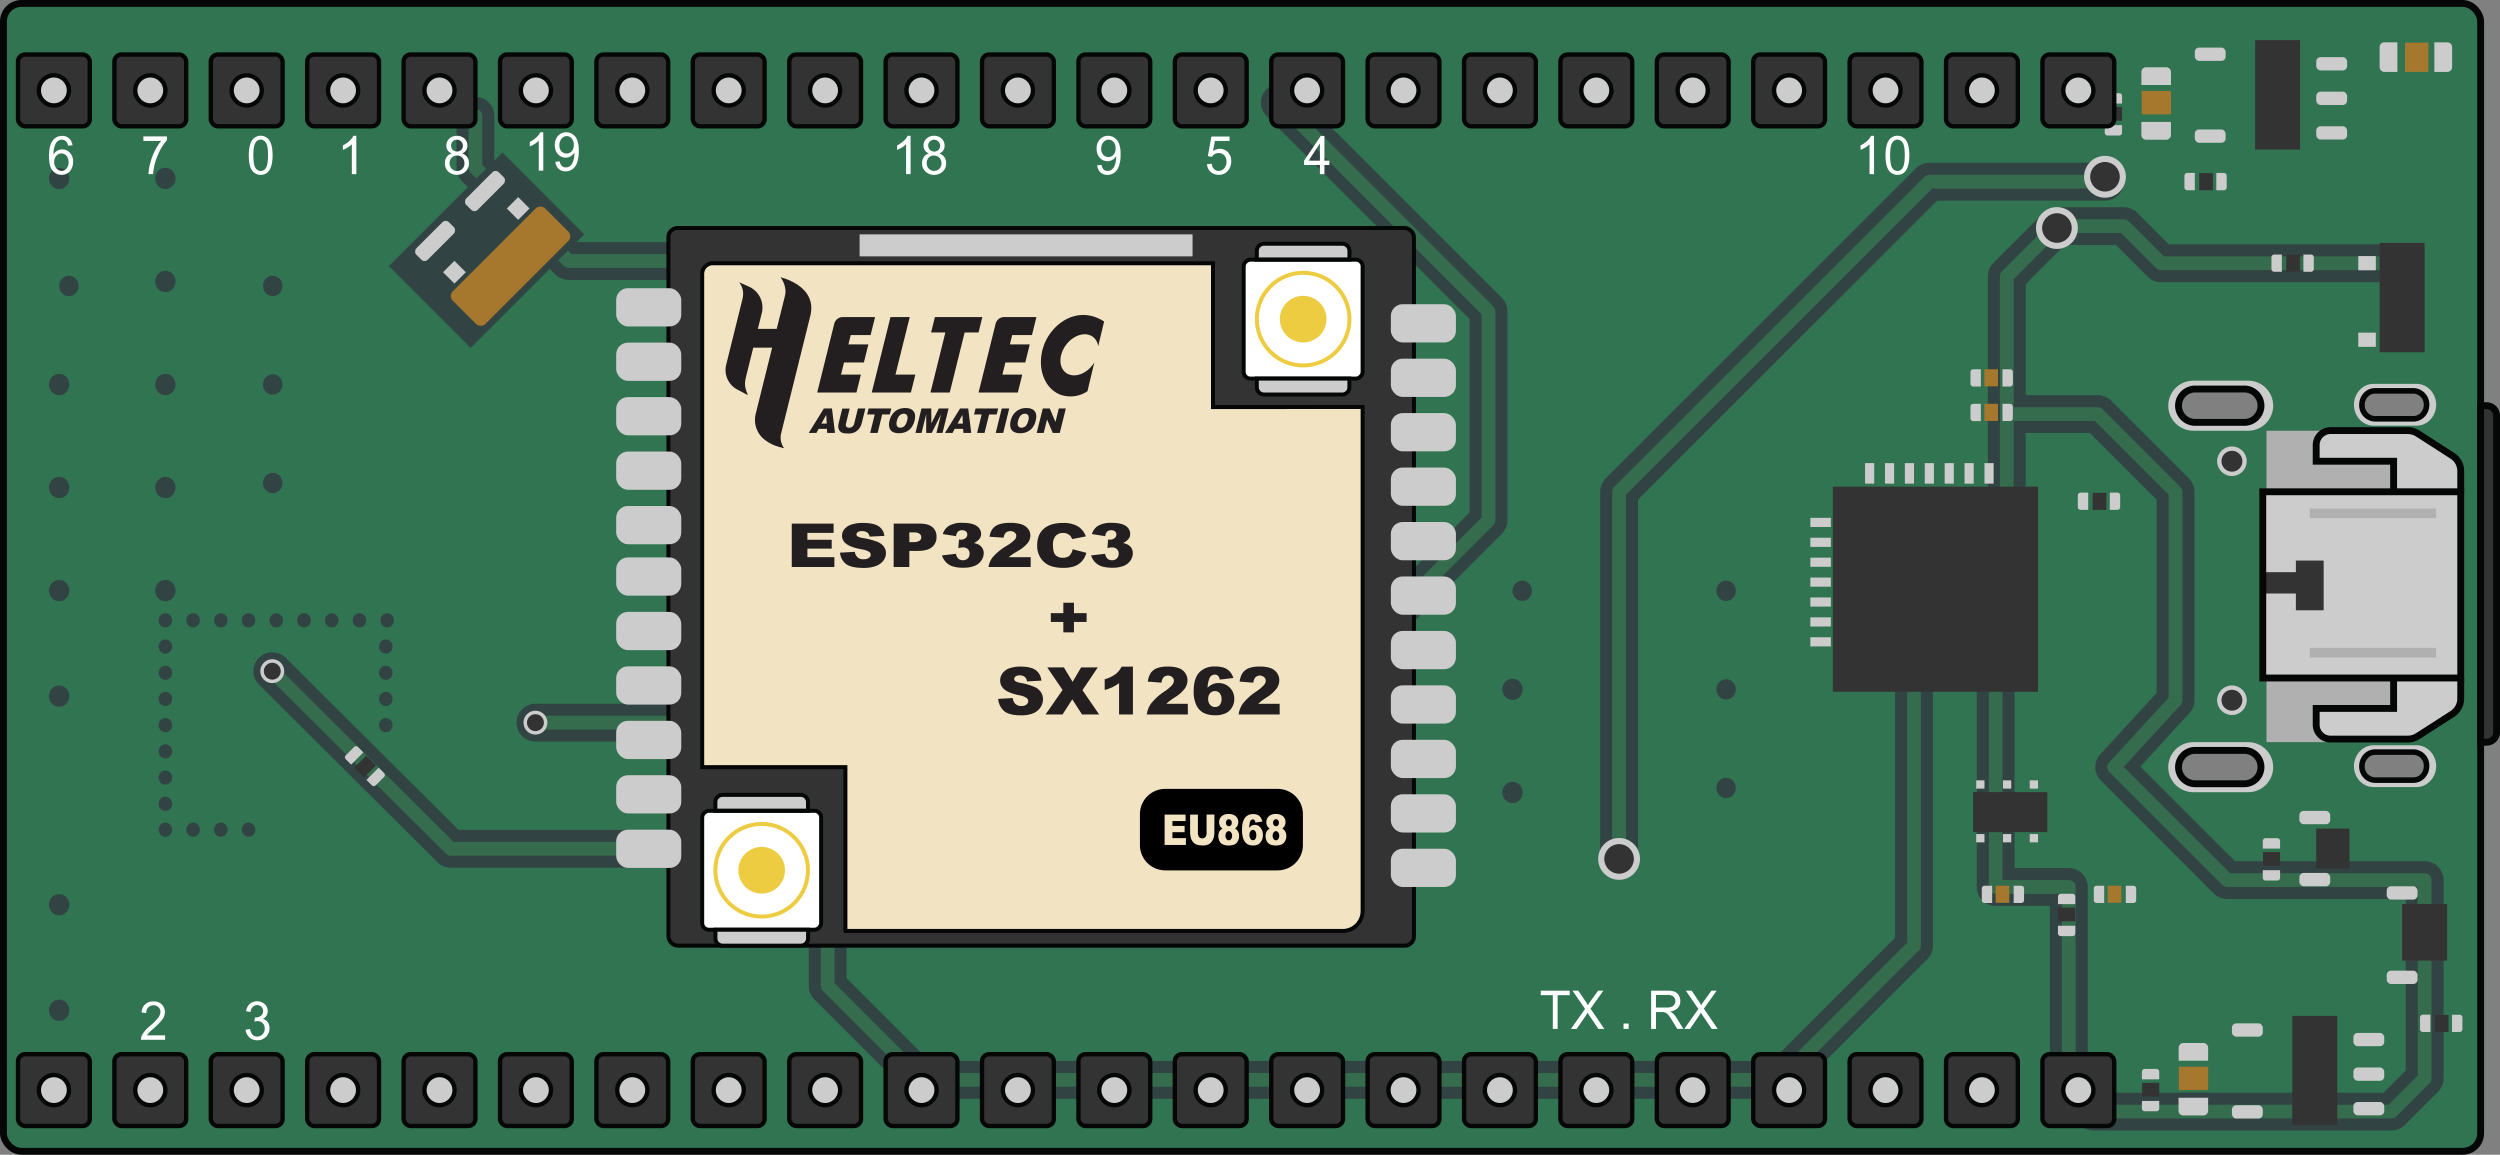 <svg xmlns="http://www.w3.org/2000/svg" viewBox="470.48 772.4 1199.17 553.88"><rect x="470.48" y="772.4" width="1199.17" height="553.88" fill="#808080" stroke="none"/><defs><style>.cls-1{fill:#317452;}.cls-11,.cls-14,.cls-16,.cls-2,.cls-4,.cls-8,.cls-9{fill:none;}.cls-2{stroke:#314443;stroke-width:18.16px;}.cls-2,.cls-4{stroke-linecap:round;stroke-linejoin:round;}.cls-3{fill:#314443;}.cls-4{stroke:#346c4d;stroke-width:6.6px;}.cls-5{fill:#b0b0b0;}.cls-6{fill:#cbcccb;}.cls-7{fill:#333;}.cls-11,.cls-16,.cls-8,.cls-9{stroke:#050606;}.cls-11,.cls-14,.cls-16,.cls-8,.cls-9{stroke-miterlimit:10;}.cls-14,.cls-8{stroke-width:1.91px;}.cls-9{stroke-width:3.3px;}.cls-10{fill:#a5782e;}.cls-11{stroke-width:2.68px;}.cls-12{fill:#fff;}.cls-13{fill:#eecc42;}.cls-14{stroke:#eecc42;}.cls-15{fill:#f2e3c2;}.cls-16{stroke-width:2.1px;}.cls-17{fill:#231f20;}</style></defs><g id="Layer_7" data-name="Layer 7"><path class="cls-1" d="M1651.73,774h-1171a8.62,8.62,0,0,0-8.61,8.62V1316a8.6,8.6,0,0,0,8.61,8.61h1171a8.61,8.61,0,0,0,8.62-8.61V782.66A8.62,8.62,0,0,0,1651.73,774Zm-19.15,370.61a6,6,0,0,1-4.42,1.95h-18.47a6.48,6.48,0,0,1-6.26-6.7,6.91,6.91,0,0,1,1.84-4.74,6,6,0,0,1,4.42-2h18.47a6.49,6.49,0,0,1,6.26,6.69A6.92,6.92,0,0,1,1632.58,1144.65Zm-27.31-182.86a6,6,0,0,1,4.42-1.95h18.47a6.49,6.49,0,0,1,6.26,6.7,6.88,6.88,0,0,1-1.84,4.74,6,6,0,0,1-4.42,2h-18.47a6.47,6.47,0,0,1-6.26-6.7A6.94,6.94,0,0,1,1605.27,961.79ZM1552.66,1146a8,8,0,0,1-5.65,2.33h-23.55a8,8,0,1,1,0-16H1547a8,8,0,0,1,5.65,13.65Zm-34.85-184.69a8,8,0,0,1,5.65-2.33H1547a8,8,0,1,1,0,16h-23.55a8,8,0,0,1-5.65-13.65Z"></path><polyline class="cls-2" points="601.08 1094.34 686.72 1179.55 788.45 1179.55"></polyline><line class="cls-2" x1="727.31" y1="1119.03" x2="825.95" y2="1119.03"></line><polyline class="cls-2" points="1247.1 1184.39 1247.1 1008.29 1395.92 859.55 1480.17 859.55"></polyline><polyline class="cls-2" points="1616.17 898.67 1507.04 898.67 1489.25 880.88 1457.12 880.88 1433.08 904.93 1433.08 1009.77"></polyline><polyline class="cls-2" points="1433.47 971.01 1476.71 971.01 1514.02 1008.32 1514.02 1108.28 1484.6 1140.37 1538.8 1194.56 1633.51 1194.56 1633.51 1289.68 1617.59 1305.6 1474.81 1305.6"></polyline><polyline class="cls-2" points="1462.82 1289.68 1462.82 1197.85 1427.74 1197.85 1427.74 1070.72"></polyline><polyline class="cls-2" points="1388.57 1090.96 1388.57 1225.99 1324.19 1290.38 912.5 1290.38 867.48 1245.35 867.48 1211.05"></polyline><polyline class="cls-2" points="1141.22 1065.22 1184.47 1021.97 1184.47 921.74 1084.37 821.63"></polyline><polyline class="cls-2" points="698.51 827.96 698.51 852.86 743.24 897.59 859.03 897.59"></polyline><ellipse class="cls-3" cx="498.85" cy="857.98" rx="4.89" ry="5.12"></ellipse><ellipse class="cls-3" cx="549.81" cy="857.98" rx="4.89" ry="5.12"></ellipse><ellipse class="cls-3" cx="549.81" cy="907.4" rx="4.89" ry="5.12"></ellipse><ellipse class="cls-3" cx="549.81" cy="956.83" rx="4.89" ry="5.12"></ellipse><ellipse class="cls-3" cx="549.81" cy="1006.25" rx="4.89" ry="5.12"></ellipse><ellipse class="cls-3" cx="503.53" cy="909.56" rx="4.68" ry="4.89"></ellipse><ellipse class="cls-3" cx="498.85" cy="956.83" rx="4.89" ry="5.12"></ellipse><ellipse class="cls-3" cx="498.85" cy="1006.25" rx="4.89" ry="5.12"></ellipse><ellipse class="cls-3" cx="601.29" cy="909.56" rx="4.68" ry="4.89"></ellipse><ellipse class="cls-3" cx="601.29" cy="956.83" rx="4.68" ry="4.89"></ellipse><ellipse class="cls-3" cx="601.29" cy="1004.09" rx="4.68" ry="4.89"></ellipse><ellipse class="cls-3" cx="1200.66" cy="1055.8" rx="4.68" ry="4.89"></ellipse><ellipse class="cls-3" cx="1195.99" cy="1103.07" rx="4.89" ry="5.12"></ellipse><ellipse class="cls-3" cx="1195.99" cy="1152.5" rx="4.89" ry="5.12"></ellipse><ellipse class="cls-3" cx="1298.43" cy="1055.8" rx="4.68" ry="4.89"></ellipse><ellipse class="cls-3" cx="1298.43" cy="1103.07" rx="4.68" ry="4.89"></ellipse><ellipse class="cls-3" cx="1298.43" cy="1150.34" rx="4.68" ry="4.89"></ellipse><ellipse class="cls-3" cx="498.85" cy="1055.68" rx="4.89" ry="5.12"></ellipse><ellipse class="cls-3" cx="498.85" cy="1106.31" rx="4.89" ry="5.12"></ellipse><ellipse class="cls-3" cx="498.85" cy="1206.36" rx="4.89" ry="5.12"></ellipse><ellipse class="cls-3" cx="498.85" cy="1256.99" rx="4.89" ry="5.12"></ellipse><ellipse class="cls-3" cx="549.81" cy="1055.68" rx="4.89" ry="5.12"></ellipse><ellipse class="cls-3" cx="549.81" cy="1069.96" rx="3.26" ry="3.41"></ellipse><ellipse class="cls-3" cx="549.81" cy="1082.53" rx="3.26" ry="3.41"></ellipse><ellipse class="cls-3" cx="549.81" cy="1095.1" rx="3.26" ry="3.41"></ellipse><ellipse class="cls-3" cx="549.81" cy="1107.67" rx="3.26" ry="3.41"></ellipse><ellipse class="cls-3" cx="549.81" cy="1120.24" rx="3.26" ry="3.41"></ellipse><ellipse class="cls-3" cx="655.53" cy="1082.53" rx="3.26" ry="3.41"></ellipse><ellipse class="cls-3" cx="655.53" cy="1095.1" rx="3.26" ry="3.41"></ellipse><ellipse class="cls-3" cx="655.53" cy="1107.67" rx="3.26" ry="3.41"></ellipse><ellipse class="cls-3" cx="655.53" cy="1120.24" rx="3.26" ry="3.41"></ellipse><ellipse class="cls-3" cx="549.81" cy="1132.81" rx="3.26" ry="3.41"></ellipse><ellipse class="cls-3" cx="549.81" cy="1145.38" rx="3.26" ry="3.41"></ellipse><ellipse class="cls-3" cx="549.81" cy="1157.95" rx="3.26" ry="3.41"></ellipse><ellipse class="cls-3" cx="563.11" cy="1069.96" rx="3.26" ry="3.41"></ellipse><ellipse class="cls-3" cx="576.41" cy="1069.96" rx="3.26" ry="3.41"></ellipse><ellipse class="cls-3" cx="589.7" cy="1069.96" rx="3.26" ry="3.41"></ellipse><ellipse class="cls-3" cx="603" cy="1069.96" rx="3.26" ry="3.41"></ellipse><ellipse class="cls-3" cx="616.3" cy="1069.96" rx="3.26" ry="3.41"></ellipse><ellipse class="cls-3" cx="629.6" cy="1069.96" rx="3.26" ry="3.41"></ellipse><ellipse class="cls-3" cx="642.9" cy="1069.96" rx="3.26" ry="3.41"></ellipse><ellipse class="cls-3" cx="656.2" cy="1069.96" rx="3.26" ry="3.41"></ellipse><ellipse class="cls-3" cx="549.81" cy="1170.37" rx="3.26" ry="3.41"></ellipse><ellipse class="cls-3" cx="563.11" cy="1170.37" rx="3.26" ry="3.41"></ellipse><ellipse class="cls-3" cx="576.41" cy="1170.37" rx="3.26" ry="3.41"></ellipse><ellipse class="cls-3" cx="589.7" cy="1170.37" rx="3.26" ry="3.41"></ellipse><polyline class="cls-4" points="601.08 1094.34 686.72 1179.55 788.45 1179.55"></polyline><line class="cls-4" x1="727.31" y1="1119.03" x2="825.95" y2="1119.03"></line><polyline class="cls-4" points="1247.1 1184.39 1247.1 1008.29 1395.92 859.55 1480.17 859.55"></polyline><polyline class="cls-4" points="1616.17 898.67 1507.04 898.67 1489.25 880.88 1457.12 880.88 1433.08 904.93 1433.08 1009.77"></polyline><polyline class="cls-4" points="1433.47 971.01 1476.71 971.01 1514.02 1008.32 1514.02 1108.28 1484.6 1140.37 1538.8 1194.56 1633.51 1194.56 1633.51 1289.68 1617.59 1305.6 1474.81 1305.6"></polyline><polyline class="cls-4" points="1462.82 1289.68 1462.82 1197.85 1427.74 1197.85 1427.74 1070.72"></polyline><polyline class="cls-4" points="1388.57 1090.96 1388.57 1225.99 1324.19 1290.38 912.5 1290.38 867.48 1245.35 867.48 1211.05"></polyline><polyline class="cls-4" points="1141.22 1065.22 1184.47 1021.97 1184.47 921.74 1084.37 821.63"></polyline><polyline class="cls-4" points="698.51 827.96 698.51 852.86 743.24 897.59 859.03 897.59"></polyline><rect class="cls-3" x="665.33" y="864.66" width="77.06" height="55.49" transform="translate(-424.87 759.08) rotate(-45)"></rect><path class="cls-5" d="M1646.85,991.11V1108.5l-26.68,19.89h-62.53V979h67.71a9.19,9.19,0,0,1,4.94,1.45l16.47,10.6A.28.28,0,0,1,1646.85,991.11Z"></path><rect class="cls-6" x="1555.87" y="1008.29" width="94.96" height="89.34"></rect><path class="cls-6" d="M1650.82,998.47v9.82h-32.2V993.65h-37.14v-7.71a6.94,6.94,0,0,1,6.93-7h36.94a9.19,9.19,0,0,1,4.94,1.45l16.47,10.6a.28.28,0,0,1,.09.07A8.75,8.75,0,0,1,1650.82,998.47Z"></path><path class="cls-6" d="M1650.82,1097.63v9.82a8.79,8.79,0,0,1-4.06,7.43l-16.47,10.59a9.12,9.12,0,0,1-4.94,1.46h-36.94a6.94,6.94,0,0,1-6.93-7v-7.71h37.14v-14.64Z"></path><rect class="cls-7" x="791.1" y="881.77" width="357.61" height="344.23" rx="4.39"></rect><rect class="cls-8" x="791.1" y="881.77" width="357.61" height="344.23" rx="4.39"></rect><path class="cls-6" d="M1548.85,955h-26.32a12,12,0,0,0,0,24h26.32a12,12,0,0,0,0-24Zm3.81,17.61A8,8,0,0,1,1547,975h-23.55a8,8,0,1,1,0-16H1547a8,8,0,0,1,5.65,13.65Z"></path><rect class="cls-9" x="472.13" y="774.05" width="1188.23" height="550.58" rx="8.62"></rect><rect class="cls-7" x="1349.63" y="1005.82" width="98.41" height="98.41"></rect><rect class="cls-6" x="1338.84" y="1020.8" width="9.84" height="4.39"></rect><rect class="cls-6" x="1338.84" y="1030.34" width="9.84" height="4.39"></rect><rect class="cls-6" x="1338.84" y="1039.89" width="9.84" height="4.39"></rect><rect class="cls-6" x="1338.84" y="1049.43" width="9.84" height="4.39"></rect><rect class="cls-6" x="1338.84" y="1058.98" width="9.84" height="4.39"></rect><rect class="cls-6" x="1338.84" y="1068.52" width="9.84" height="4.39"></rect><rect class="cls-6" x="1338.84" y="1078.07" width="9.84" height="4.39"></rect><rect class="cls-6" x="1419.64" y="997.27" width="9.84" height="4.39" transform="translate(2424.03 -425.09) rotate(90)"></rect><rect class="cls-6" x="1410.09" y="997.27" width="9.84" height="4.39" transform="translate(2414.48 -415.54) rotate(90)"></rect><rect class="cls-6" x="1400.55" y="997.27" width="9.84" height="4.39" transform="translate(2404.94 -406) rotate(90)"></rect><rect class="cls-6" x="1391" y="997.27" width="9.84" height="4.39" transform="translate(2395.39 -396.45) rotate(90)"></rect><rect class="cls-6" x="1381.46" y="997.27" width="9.84" height="4.39" transform="translate(2385.85 -386.91) rotate(90)"></rect><rect class="cls-6" x="1371.91" y="997.27" width="9.84" height="4.39" transform="translate(2376.3 -377.36) rotate(90)"></rect><rect class="cls-6" x="1362.36" y="997.27" width="9.84" height="4.39" transform="translate(2366.75 -367.82) rotate(90)"></rect><path class="cls-6" d="M1417,966.1h3.63a0,0,0,0,1,0,0v8.29a0,0,0,0,1,0,0H1417a1.35,1.35,0,0,1-1.35-1.35v-5.6A1.35,1.35,0,0,1,1417,966.1Z"></path><path class="cls-6" d="M1431,966.1h3.63a1.35,1.35,0,0,1,1.35,1.35V973a1.35,1.35,0,0,1-1.35,1.35H1431a0,0,0,0,1,0,0V966.1A0,0,0,0,1,1431,966.1Z"></path><rect class="cls-10" x="1422.3" y="966.1" width="6.55" height="8.2"></rect><path class="cls-6" d="M1417,949.51h3.63a0,0,0,0,1,0,0v8.29a0,0,0,0,1,0,0H1417a1.35,1.35,0,0,1-1.35-1.35v-5.6A1.35,1.35,0,0,1,1417,949.51Z"></path><path class="cls-6" d="M1431,949.51h3.63a1.35,1.35,0,0,1,1.35,1.35v5.6a1.35,1.35,0,0,1-1.35,1.35H1431a0,0,0,0,1,0,0v-8.29A0,0,0,0,1,1431,949.51Z"></path><rect class="cls-10" x="1422.3" y="949.51" width="6.55" height="8.2"></rect><path class="cls-6" d="M1422.43,1197.25h3.63a0,0,0,0,1,0,0v8.29a0,0,0,0,1,0,0h-3.63a1.35,1.35,0,0,1-1.35-1.35v-5.6A1.35,1.35,0,0,1,1422.43,1197.25Z"></path><path class="cls-6" d="M1436.42,1197.25H1440a1.35,1.35,0,0,1,1.35,1.35v5.6a1.35,1.35,0,0,1-1.35,1.35h-3.63a0,0,0,0,1,0,0v-8.29A0,0,0,0,1,1436.42,1197.25Z"></path><rect class="cls-10" x="1427.74" y="1197.25" width="6.55" height="8.2"></rect><path class="cls-6" d="M1476.16,1197.25h3.63a0,0,0,0,1,0,0v8.29a0,0,0,0,1,0,0h-3.63a1.35,1.35,0,0,1-1.35-1.35v-5.6A1.35,1.35,0,0,1,1476.16,1197.25Z"></path><path class="cls-6" d="M1490.15,1197.25h3.63a1.35,1.35,0,0,1,1.35,1.35v5.6a1.35,1.35,0,0,1-1.35,1.35h-3.63a0,0,0,0,1,0,0v-8.29A0,0,0,0,1,1490.15,1197.25Z"></path><rect class="cls-10" x="1481.46" y="1197.25" width="6.55" height="8.2"></rect><path class="cls-6" d="M1520.61,1269.86h6.21a0,0,0,0,1,0,0V1284a0,0,0,0,1,0,0h-6.21a2.31,2.31,0,0,1-2.31-2.31v-9.58A2.31,2.31,0,0,1,1520.61,1269.86Z" transform="translate(2799.51 -245.61) rotate(90)"></path><path class="cls-6" d="M1518.3,1296.1h6.21a2.31,2.31,0,0,1,2.31,2.31V1308a2.31,2.31,0,0,1-2.31,2.31h-6.21a0,0,0,0,1,0,0V1296.1A0,0,0,0,1,1518.3,1296.1Z" transform="translate(2825.75 -219.36) rotate(90)"></path><rect class="cls-10" x="1517.02" y="1282.66" width="11.21" height="14.04" transform="translate(2812.31 -232.95) rotate(90)"></rect><path class="cls-6" d="M1460.64,1199.46h3.63a0,0,0,0,1,0,0v8.29a0,0,0,0,1,0,0h-3.63a1.35,1.35,0,0,1-1.35-1.35v-5.6A1.35,1.35,0,0,1,1460.64,1199.46Z" transform="translate(2665.38 -258.17) rotate(90)"></path><path class="cls-6" d="M1459.29,1214.8h3.63a1.35,1.35,0,0,1,1.35,1.35v5.6a1.35,1.35,0,0,1-1.35,1.35h-3.63a0,0,0,0,1,0,0v-8.29A0,0,0,0,1,1459.29,1214.8Z" transform="translate(2680.72 -242.83) rotate(90)"></path><rect class="cls-7" x="1458.54" y="1206.94" width="6.55" height="8.2" transform="translate(2672.87 -250.77) rotate(90)"></rect><path class="cls-6" d="M1558.87,1172.81h3.63a0,0,0,0,1,0,0v8.29a0,0,0,0,1,0,0h-3.63a1.35,1.35,0,0,1-1.35-1.35v-5.6A1.35,1.35,0,0,1,1558.87,1172.81Z" transform="translate(2736.97 -383.06) rotate(90)"></path><path class="cls-6" d="M1557.53,1188.14h3.63a1.35,1.35,0,0,1,1.35,1.35v5.6a1.35,1.35,0,0,1-1.35,1.35h-3.63a0,0,0,0,1,0,0v-8.29A0,0,0,0,1,1557.53,1188.14Z" transform="translate(2752.3 -367.73) rotate(90)"></path><rect class="cls-7" x="1556.78" y="1180.29" width="6.55" height="8.2" transform="translate(2744.45 -375.67) rotate(90)"></rect><path class="cls-6" d="M1483.82,1008.69h3.63a0,0,0,0,1,0,0V1017a0,0,0,0,1,0,0h-3.63a1.35,1.35,0,0,1-1.35-1.35V1010A1.35,1.35,0,0,1,1483.82,1008.69Z" transform="translate(2969.93 2025.67) rotate(-180)"></path><path class="cls-6" d="M1467.14,1008.69h3.63a1.35,1.35,0,0,1,1.35,1.35v5.6a1.35,1.35,0,0,1-1.35,1.35h-3.63a0,0,0,0,1,0,0v-8.29A0,0,0,0,1,1467.14,1008.69Z" transform="translate(2939.26 2025.67) rotate(-180)"></path><rect class="cls-7" x="1474.25" y="1008.78" width="6.55" height="8.2" transform="translate(2955.05 2025.76) rotate(-180)"></rect><path class="cls-6" d="M1576.7,894.49h3.63a0,0,0,0,1,0,0v8.29a0,0,0,0,1,0,0h-3.63a1.35,1.35,0,0,1-1.35-1.35v-5.6A1.35,1.35,0,0,1,1576.7,894.49Z" transform="translate(3155.68 1797.27) rotate(-180)"></path><path class="cls-6" d="M1560,894.49h3.63a1.35,1.35,0,0,1,1.35,1.35v5.6a1.35,1.35,0,0,1-1.35,1.35H1560a0,0,0,0,1,0,0v-8.29A0,0,0,0,1,1560,894.49Z" transform="translate(3125 1797.27) rotate(-180)"></path><rect class="cls-7" x="1567.12" y="894.57" width="6.55" height="8.2" transform="translate(3140.8 1797.35) rotate(-180)"></rect><path class="cls-6" d="M649.79,1141.18h3.63a0,0,0,0,1,0,0v8.29a0,0,0,0,1,0,0h-3.63a1.35,1.35,0,0,1-1.35-1.35v-5.6a1.35,1.35,0,0,1,1.35-1.35Z" transform="translate(301.34 2415.47) rotate(-135)"></path><path class="cls-6" d="M637.6,1130.34h3.63a1.35,1.35,0,0,1,1.35,1.35v5.6a1.35,1.35,0,0,1-1.35,1.35H637.6a0,0,0,0,1,0,0v-8.29A0,0,0,0,1,637.6,1130.34Z" transform="translate(290.49 2389.29) rotate(-135)"></path><rect class="cls-7" x="642.36" y="1135.99" width="6.55" height="8.2" transform="translate(296 2402.8) rotate(-135)"></rect><path class="cls-6" d="M1535,855.36h3.63a0,0,0,0,1,0,0v8.29a0,0,0,0,1,0,0H1535a1.35,1.35,0,0,1-1.35-1.35v-5.6A1.35,1.35,0,0,1,1535,855.36Z" transform="translate(3072.21 1719.01) rotate(-180)"></path><path class="cls-6" d="M1518.28,855.36h3.63a1.35,1.35,0,0,1,1.35,1.35v5.6a1.35,1.35,0,0,1-1.35,1.35h-3.63a0,0,0,0,1,0,0v-8.29a0,0,0,0,1,0,0Z" transform="translate(3041.54 1719.01) rotate(-180)"></path><rect class="cls-7" x="1525.39" y="855.44" width="6.55" height="8.2" transform="translate(3057.33 1719.09) rotate(-180)"></rect><path class="cls-6" d="M1648,1259.12h3.63a0,0,0,0,1,0,0v8.29a0,0,0,0,1,0,0H1648a1.35,1.35,0,0,1-1.35-1.35v-5.6A1.35,1.35,0,0,1,1648,1259.12Z" transform="translate(3298.27 2526.53) rotate(-180)"></path><path class="cls-6" d="M1631.31,1259.12h3.63a1.35,1.35,0,0,1,1.35,1.35v5.6a1.35,1.35,0,0,1-1.35,1.35h-3.63a0,0,0,0,1,0,0v-8.29A0,0,0,0,1,1631.31,1259.12Z" transform="translate(3267.59 2526.53) rotate(-180)"></path><rect class="cls-7" x="1638.42" y="1259.21" width="6.55" height="8.2" transform="translate(3283.39 2526.62) rotate(-180)"></rect><path class="cls-6" d="M1500.91,1283.48h3.63a0,0,0,0,1,0,0v8.29a0,0,0,0,1,0,0h-3.63a1.35,1.35,0,0,1-1.35-1.35v-5.6A1.35,1.35,0,0,1,1500.91,1283.48Z" transform="translate(2789.67 -214.43) rotate(90)"></path><path class="cls-6" d="M1499.56,1298.81h3.63a1.35,1.35,0,0,1,1.35,1.35v5.6a1.35,1.35,0,0,1-1.35,1.35h-3.63a0,0,0,0,1,0,0v-8.29A0,0,0,0,1,1499.56,1298.81Z" transform="translate(2805.01 -199.09) rotate(90)"></path><rect class="cls-7" x="1498.82" y="1290.96" width="6.55" height="8.2" transform="translate(2797.15 -207.03) rotate(90)"></rect><rect class="cls-7" x="1416.89" y="1152.35" width="35.64" height="19.19"></rect><rect class="cls-7" x="1581.48" y="1169.84" width="15.98" height="19.19"></rect><rect class="cls-7" x="1622.71" y="1206.02" width="21.59" height="27.15"></rect><rect class="cls-7" x="1570.02" y="1259.68" width="21.59" height="52.49"></rect><rect class="cls-7" x="1611.92" y="888.89" width="21.59" height="52.49"></rect><rect class="cls-6" x="1418.4" y="1146.71" width="3.97" height="3.97"></rect><rect class="cls-6" x="1431.24" y="1146.71" width="3.97" height="3.97"></rect><rect class="cls-6" x="1444.08" y="1146.71" width="3.97" height="3.97"></rect><rect class="cls-6" x="1418.4" y="1172.48" width="3.97" height="3.97"></rect><rect class="cls-6" x="1431.24" y="1172.48" width="3.97" height="3.97"></rect><rect class="cls-6" x="1444.08" y="1172.48" width="3.97" height="3.97"></rect><rect class="cls-6" x="1573.41" y="1161.36" width="14.8" height="6.39" rx="2.07"></rect><rect class="cls-6" x="1573.41" y="1191.12" width="14.8" height="6.39" rx="2.07"></rect><rect class="cls-6" x="1615.31" y="1197.51" width="14.8" height="6.39" rx="2.07"></rect><rect class="cls-6" x="1541.07" y="1302.54" width="14.8" height="6.39" rx="2.07"></rect><rect class="cls-6" x="1615.31" y="1238" width="14.8" height="6.39" rx="2.07"></rect><rect class="cls-6" x="1541.07" y="1263.27" width="14.8" height="6.39" rx="2.07"></rect><rect class="cls-6" x="1599.33" y="1267.85" width="14.8" height="6.39" rx="2.07"></rect><rect class="cls-6" x="1599.33" y="1284.42" width="14.8" height="6.39" rx="2.07"></rect><rect class="cls-6" x="1599.33" y="1300.99" width="14.8" height="6.39" rx="2.07"></rect><path class="cls-6" d="M1502.78,801.81H1509a0,0,0,0,1,0,0V816a0,0,0,0,1,0,0h-6.21a2.31,2.31,0,0,1-2.31-2.31v-9.58A2.31,2.31,0,0,1,1502.78,801.81Z" transform="translate(2313.64 -695.83) rotate(90)"></path><path class="cls-6" d="M1500.48,828.06h6.21a2.31,2.31,0,0,1,2.31,2.31v9.58a2.31,2.31,0,0,1-2.31,2.31h-6.21a0,0,0,0,1,0,0V828.06A0,0,0,0,1,1500.48,828.06Z" transform="translate(2339.88 -669.58) rotate(90)"></path><rect class="cls-10" x="1499.2" y="814.61" width="11.21" height="14.04" transform="translate(2326.44 -683.17) rotate(90)"></rect><path class="cls-6" d="M1640.47,792.71h6.21a0,0,0,0,1,0,0V806.9a0,0,0,0,1,0,0h-6.21a2.31,2.31,0,0,1-2.31-2.31V795A2.31,2.31,0,0,1,1640.47,792.71Z" transform="translate(3284.84 1599.61) rotate(-180)"></path><path class="cls-6" d="M1611.92,792.71h6.21a2.31,2.31,0,0,1,2.31,2.31v9.58a2.31,2.31,0,0,1-2.31,2.31h-6.21a0,0,0,0,1,0,0V792.71A0,0,0,0,1,1611.92,792.71Z" transform="translate(3232.35 1599.61) rotate(-180)"></path><rect class="cls-10" x="1624.08" y="792.86" width="11.21" height="14.04" transform="translate(3259.38 1599.75) rotate(-180)"></rect><path class="cls-6" d="M1483.09,815.43h3.63a0,0,0,0,1,0,0v8.29a0,0,0,0,1,0,0h-3.63a1.35,1.35,0,0,1-1.35-1.35v-5.6A1.35,1.35,0,0,1,1483.09,815.43Z" transform="translate(2303.8 -664.65) rotate(90)"></path><path class="cls-6" d="M1481.74,830.76h3.63a1.35,1.35,0,0,1,1.35,1.35v5.6a1.35,1.35,0,0,1-1.35,1.35h-3.63a0,0,0,0,1,0,0v-8.29A0,0,0,0,1,1481.74,830.76Z" transform="translate(2319.13 -649.32) rotate(90)"></path><rect class="cls-7" x="1480.99" y="822.91" width="6.55" height="8.2" transform="translate(2311.28 -657.26) rotate(90)"></rect><rect class="cls-7" x="1552.19" y="791.64" width="21.59" height="52.49"></rect><rect class="cls-6" x="1523.25" y="834.49" width="14.8" height="6.39" rx="2.07"></rect><rect class="cls-6" x="1523.25" y="795.22" width="14.8" height="6.39" rx="2.07"></rect><rect class="cls-6" x="1581.51" y="799.8" width="14.8" height="6.39" rx="2.07"></rect><rect class="cls-6" x="1581.51" y="816.37" width="14.8" height="6.39" rx="2.07"></rect><rect class="cls-6" x="1581.51" y="832.95" width="14.8" height="6.39" rx="2.07"></rect><rect class="cls-6" x="1601.67" y="895.23" width="8.42" height="6.81"></rect><rect class="cls-6" x="1601.67" y="931.96" width="8.42" height="6.81"></rect><circle class="cls-6" cx="1457.12" cy="881.77" r="10.04"></circle><circle class="cls-7" cx="1457.12" cy="881.77" r="7.1"></circle><circle class="cls-6" cx="1247.1" cy="1184.39" r="10.04"></circle><circle class="cls-7" cx="1247.1" cy="1184.39" r="7.1"></circle><circle class="cls-6" cx="601.08" cy="1094.34" r="5.74"></circle><circle class="cls-7" cx="601.08" cy="1094.34" r="4.06"></circle><circle class="cls-6" cx="727.31" cy="1119.03" r="5.74"></circle><circle class="cls-7" cx="727.31" cy="1119.03" r="4.06"></circle><circle class="cls-6" cx="1541.07" cy="993.64" r="7.1"></circle><circle class="cls-7" cx="1541.07" cy="993.64" r="5.02"></circle><circle class="cls-6" cx="1541.07" cy="1108.28" r="7.1"></circle><circle class="cls-7" cx="1541.07" cy="1108.28" r="5.02"></circle><circle class="cls-6" cx="1480.17" cy="857.19" r="10.04"></circle><circle class="cls-7" cx="1480.17" cy="857.19" r="7.1"></circle><rect class="cls-7" x="1571.74" y="1041.28" width="13.32" height="23.86"></rect><rect class="cls-7" x="1555.86" y="1046.85" width="25.8" height="10.23"></rect><rect class="cls-9" x="1555.86" y="1008.29" width="94.96" height="89.33"></rect><path class="cls-9" d="M1618.62,1008.29V993.65h-37.14v-7.71a6.94,6.94,0,0,1,6.93-7h36.94a9.19,9.19,0,0,1,4.94,1.45l16.47,10.6a8.77,8.77,0,0,1,4.06,7.43v9.82"></path><path class="cls-9" d="M1650.82,1097.63v9.82a8.79,8.79,0,0,1-4.06,7.43l-16.47,10.59a9.12,9.12,0,0,1-4.94,1.46h-36.94a6.94,6.94,0,0,1-6.93-7v-7.71h37.14v-14.64"></path><path class="cls-9" d="M1555,967a8,8,0,0,1-8,8h-23.55a8,8,0,1,1,0-16H1547A8,8,0,0,1,1555,967Z"></path><path class="cls-6" d="M1629.6,956.52H1609a9.08,9.08,0,0,0-6.63,2.94,10.31,10.31,0,0,0-2.76,7.12c0,5.54,4.21,10,9.39,10h20.64a9,9,0,0,0,6.63-2.94,10.25,10.25,0,0,0,2.76-7.09C1639,961,1634.78,956.52,1629.6,956.52Zm3,14.76a6,6,0,0,1-4.42,2h-18.47a6.47,6.47,0,0,1-6.26-6.7,6.94,6.94,0,0,1,1.84-4.75,6,6,0,0,1,4.42-1.95h18.47a6.49,6.49,0,0,1,6.26,6.7A6.88,6.88,0,0,1,1632.58,971.28Z"></path><path class="cls-11" d="M1634.42,966.54a6.91,6.91,0,0,1-1.83,4.75,6.1,6.1,0,0,1-4.43,2h-18.47a6.48,6.48,0,0,1-6.26-6.7,7,7,0,0,1,1.83-4.75,6.08,6.08,0,0,1,4.43-1.95h18.47A6.48,6.48,0,0,1,1634.42,966.54Z"></path><path class="cls-6" d="M1548.85,1128.39h-26.32a12,12,0,0,0,0,24h26.32a12,12,0,0,0,0-24Zm3.81,17.61a8,8,0,0,1-5.65,2.33h-23.55a8,8,0,1,1,0-16H1547a8,8,0,0,1,5.65,13.65Z"></path><path class="cls-9" d="M1555,1140.34a8,8,0,0,1-8,8h-23.55a8,8,0,1,1,0-16H1547A8,8,0,0,1,1555,1140.34Z"></path><path class="cls-6" d="M1629.6,1129.88H1609a9,9,0,0,0-6.63,2.95,10.29,10.29,0,0,0-2.76,7.1c0,5.55,4.21,10,9.39,10h20.64a9,9,0,0,0,6.63-3,10.26,10.26,0,0,0,2.76-7.1C1639,1134.38,1634.78,1129.88,1629.6,1129.88Zm3,14.77a6,6,0,0,1-4.42,1.95h-18.47a6.48,6.48,0,0,1-6.26-6.7,6.91,6.91,0,0,1,1.84-4.74,6,6,0,0,1,4.42-2h18.47a6.49,6.49,0,0,1,6.26,6.69A6.92,6.92,0,0,1,1632.58,1144.65Z"></path><path class="cls-11" d="M1634.42,1139.9a6.91,6.91,0,0,1-1.83,4.75,6.1,6.1,0,0,1-4.43,1.95h-18.47a6.48,6.48,0,0,1-6.26-6.7,6.93,6.93,0,0,1,1.83-4.74,6,6,0,0,1,4.43-2h18.47A6.47,6.47,0,0,1,1634.42,1139.9Z"></path><rect class="cls-10" x="684.09" y="889.03" width="62.6" height="22.12" rx="3.15" transform="translate(1857.7 1030.68) rotate(135)"></rect><rect class="cls-6" x="684.59" y="899.11" width="7.72" height="7.72" transform="translate(840.14 -222.33) rotate(45)"></rect><rect class="cls-6" x="675.33" y="876.94" width="7.72" height="22.07" rx="2.15" transform="translate(826.82 -220.18) rotate(45)"></rect><rect class="cls-6" x="699.26" y="853.01" width="7.72" height="22.07" rx="2.15" transform="translate(816.91 -244.11) rotate(45)"></rect><rect class="cls-6" x="715.17" y="868.54" width="7.72" height="7.72" transform="translate(827.48 -252.91) rotate(45)"></rect><path class="cls-6" d="M835.48,1135.27h4.17a0,0,0,0,1,0,0v44.43a0,0,0,0,1,0,0h-4.17a3.46,3.46,0,0,1-3.46-3.46v-37.51A3.46,3.46,0,0,1,835.48,1135.27Z" transform="translate(1993.32 321.66) rotate(90)"></path><rect class="cls-12" x="807.31" y="1161.31" width="57.05" height="57.05" rx="3.2" transform="translate(2025.66 354) rotate(90)"></rect><rect class="cls-8" x="807.31" y="1161.31" width="57.05" height="57.05" rx="3.2" transform="translate(2025.66 354) rotate(90)"></rect><circle class="cls-13" cx="835.83" cy="1189.83" r="11.19"></circle><circle class="cls-14" cx="835.83" cy="1189.83" r="22.22"></circle><path class="cls-8" d="M835.48,1135.27h4.17a0,0,0,0,1,0,0v44.43a0,0,0,0,1,0,0h-4.17a3.46,3.46,0,0,1-3.46-3.46v-37.51A3.46,3.46,0,0,1,835.48,1135.27Z" transform="translate(1993.32 321.66) rotate(90)"></path><path class="cls-6" d="M835.48,1200h4.17a0,0,0,0,1,0,0v44.43a0,0,0,0,1,0,0h-4.17a3.46,3.46,0,0,1-3.46-3.46v-37.51A3.46,3.46,0,0,1,835.48,1200Z" transform="translate(-386.34 2058.01) rotate(-90)"></path><path class="cls-8" d="M835.48,1200h4.17a0,0,0,0,1,0,0v44.43a0,0,0,0,1,0,0h-4.17a3.46,3.46,0,0,1-3.46-3.46v-37.51A3.46,3.46,0,0,1,835.48,1200Z" transform="translate(-386.34 2058.01) rotate(-90)"></path><path class="cls-6" d="M1095.2,870.92h4.17a0,0,0,0,1,0,0v44.43a0,0,0,0,1,0,0h-4.17a3.46,3.46,0,0,1-3.46-3.46V874.38A3.46,3.46,0,0,1,1095.2,870.92Z" transform="translate(1988.69 -202.43) rotate(90)"></path><rect class="cls-12" x="1067.03" y="896.95" width="57.05" height="57.05" rx="3.2" transform="translate(2021.03 -170.08) rotate(90)"></rect><rect class="cls-8" x="1067.03" y="896.95" width="57.05" height="57.05" rx="3.2" transform="translate(2021.03 -170.08) rotate(90)"></rect><circle class="cls-13" cx="1095.56" cy="925.47" r="11.19"></circle><circle class="cls-14" cx="1095.56" cy="925.47" r="22.22"></circle><path class="cls-8" d="M1095.2,870.92h4.17a0,0,0,0,1,0,0v44.43a0,0,0,0,1,0,0h-4.17a3.46,3.46,0,0,1-3.46-3.46V874.38A3.46,3.46,0,0,1,1095.2,870.92Z" transform="translate(1988.69 -202.43) rotate(90)"></path><path class="cls-6" d="M1095.2,935.6h4.17a0,0,0,0,1,0,0V980a0,0,0,0,1,0,0h-4.17a3.46,3.46,0,0,1-3.46-3.46V939.06A3.46,3.46,0,0,1,1095.2,935.6Z" transform="translate(137.74 2053.37) rotate(-90)"></path><path class="cls-8" d="M1095.2,935.6h4.17a0,0,0,0,1,0,0V980a0,0,0,0,1,0,0h-4.17a3.46,3.46,0,0,1-3.46-3.46V939.06A3.46,3.46,0,0,1,1095.2,935.6Z" transform="translate(137.74 2053.37) rotate(-90)"></path><path class="cls-15" d="M1124.08,967.62v241.76a9.56,9.56,0,0,1-9.57,9.57H876v-78.57h-68.7V903.77a5.1,5.1,0,0,1,5.11-5.1h239.9v69Z"></path><path class="cls-8" d="M1124.08,967.62v241.76a9.56,9.56,0,0,1-9.57,9.57H876v-78.57h-68.7V903.77a5.1,5.1,0,0,1,5.11-5.1h239.9v69Z"></path><rect class="cls-6" x="1137.63" y="918.32" width="31.22" height="18.35" rx="5.63"></rect><rect class="cls-6" x="1137.63" y="944.44" width="31.22" height="18.35" rx="5.63"></rect><rect class="cls-6" x="1137.63" y="970.55" width="31.22" height="18.35" rx="5.63"></rect><rect class="cls-6" x="1137.63" y="996.67" width="31.22" height="18.35" rx="5.63"></rect><rect class="cls-6" x="1137.63" y="1075.03" width="31.22" height="18.35" rx="5.63"></rect><rect class="cls-6" x="1137.63" y="1048.91" width="31.22" height="18.35" rx="5.63"></rect><rect class="cls-6" x="1137.63" y="1022.79" width="31.22" height="18.35" rx="5.63"></rect><rect class="cls-6" x="1137.63" y="1101.14" width="31.22" height="18.35" rx="5.63"></rect><rect class="cls-6" x="1137.63" y="1127.26" width="31.22" height="18.35" rx="5.63"></rect><rect class="cls-6" x="1137.63" y="1153.38" width="31.22" height="18.35" rx="5.63"></rect><rect class="cls-6" x="1137.63" y="1179.5" width="31.22" height="18.35" rx="5.63"></rect><rect class="cls-6" x="766.04" y="1092.02" width="31.22" height="18.35" rx="5.63"></rect><rect class="cls-6" x="766.04" y="1065.9" width="31.22" height="18.35" rx="5.63"></rect><rect class="cls-6" x="766.04" y="1039.78" width="31.22" height="18.35" rx="5.63"></rect><rect class="cls-6" x="766.04" y="1118.14" width="31.22" height="18.35" rx="5.63"></rect><rect class="cls-6" x="766.04" y="1144.25" width="31.22" height="18.35" rx="5.63"></rect><rect class="cls-6" x="766.04" y="1170.37" width="31.22" height="18.35" rx="5.63"></rect><rect class="cls-6" x="766.04" y="936.75" width="31.22" height="18.35" rx="5.63"></rect><rect class="cls-6" x="766.04" y="910.63" width="31.22" height="18.35" rx="5.63"></rect><rect class="cls-6" x="766.04" y="962.87" width="31.22" height="18.35" rx="5.63"></rect><rect class="cls-6" x="766.04" y="988.99" width="31.22" height="18.35" rx="5.63"></rect><rect class="cls-6" x="766.04" y="1015.1" width="31.22" height="18.35" rx="5.63"></rect><rect class="cls-6" x="882.8" y="884.82" width="159.71" height="10.55"></rect><rect class="cls-7" x="479.12" y="798.55" width="34.43" height="34.43" rx="3.39"></rect><rect class="cls-16" x="479.12" y="798.55" width="34.43" height="34.43" rx="3.39"></rect><circle class="cls-6" cx="496.33" cy="815.76" r="7.23"></circle><circle class="cls-16" cx="496.33" cy="815.76" r="7.23"></circle><rect class="cls-7" x="525.36" y="798.55" width="34.43" height="34.43" rx="3.39"></rect><rect class="cls-16" x="525.36" y="798.55" width="34.43" height="34.43" rx="3.39"></rect><circle class="cls-6" cx="542.57" cy="815.76" r="7.23"></circle><circle class="cls-16" cx="542.57" cy="815.76" r="7.23"></circle><rect class="cls-7" x="571.6" y="798.55" width="34.43" height="34.43" rx="3.39"></rect><rect class="cls-16" x="571.6" y="798.55" width="34.43" height="34.43" rx="3.39"></rect><circle class="cls-6" cx="588.81" cy="815.76" r="7.23"></circle><circle class="cls-16" cx="588.81" cy="815.76" r="7.23"></circle><rect class="cls-7" x="617.84" y="798.55" width="34.43" height="34.43" rx="3.39"></rect><rect class="cls-16" x="617.84" y="798.55" width="34.43" height="34.43" rx="3.39"></rect><circle class="cls-6" cx="635.05" cy="815.76" r="7.23"></circle><circle class="cls-16" cx="635.05" cy="815.76" r="7.23"></circle><rect class="cls-7" x="664.08" y="798.55" width="34.43" height="34.43" rx="3.39"></rect><rect class="cls-16" x="664.08" y="798.55" width="34.43" height="34.43" rx="3.39"></rect><circle class="cls-6" cx="681.3" cy="815.76" r="7.23"></circle><circle class="cls-16" cx="681.3" cy="815.76" r="7.23"></circle><rect class="cls-7" x="710.32" y="798.55" width="34.43" height="34.43" rx="3.39"></rect><rect class="cls-16" x="710.32" y="798.55" width="34.43" height="34.43" rx="3.39"></rect><circle class="cls-6" cx="727.54" cy="815.76" r="7.23"></circle><circle class="cls-16" cx="727.54" cy="815.76" r="7.23"></circle><rect class="cls-7" x="756.56" y="798.55" width="34.43" height="34.43" rx="3.39"></rect><rect class="cls-16" x="756.56" y="798.55" width="34.43" height="34.43" rx="3.39"></rect><circle class="cls-6" cx="773.78" cy="815.76" r="7.23"></circle><circle class="cls-16" cx="773.78" cy="815.76" r="7.23"></circle><rect class="cls-7" x="802.8" y="798.55" width="34.43" height="34.43" rx="3.39"></rect><rect class="cls-16" x="802.8" y="798.55" width="34.43" height="34.43" rx="3.39"></rect><circle class="cls-6" cx="820.02" cy="815.76" r="7.23"></circle><circle class="cls-16" cx="820.02" cy="815.76" r="7.23"></circle><rect class="cls-7" x="849.05" y="798.55" width="34.43" height="34.43" rx="3.39"></rect><rect class="cls-16" x="849.05" y="798.55" width="34.43" height="34.43" rx="3.39"></rect><circle class="cls-6" cx="866.26" cy="815.76" r="7.23"></circle><circle class="cls-16" cx="866.26" cy="815.76" r="7.23"></circle><rect class="cls-7" x="895.29" y="798.55" width="34.43" height="34.43" rx="3.39"></rect><rect class="cls-16" x="895.29" y="798.55" width="34.43" height="34.43" rx="3.39"></rect><circle class="cls-6" cx="912.5" cy="815.76" r="7.23"></circle><circle class="cls-16" cx="912.5" cy="815.76" r="7.23"></circle><rect class="cls-7" x="941.53" y="798.55" width="34.43" height="34.43" rx="3.39"></rect><rect class="cls-16" x="941.53" y="798.55" width="34.43" height="34.43" rx="3.39"></rect><circle class="cls-6" cx="958.74" cy="815.76" r="7.23"></circle><circle class="cls-16" cx="958.74" cy="815.76" r="7.23"></circle><rect class="cls-7" x="987.77" y="798.55" width="34.43" height="34.43" rx="3.39"></rect><rect class="cls-16" x="987.77" y="798.55" width="34.43" height="34.43" rx="3.39"></rect><circle class="cls-6" cx="1004.98" cy="815.76" r="7.23"></circle><circle class="cls-16" cx="1004.98" cy="815.76" r="7.23"></circle><rect class="cls-7" x="1034.01" y="798.55" width="34.43" height="34.43" rx="3.39"></rect><rect class="cls-16" x="1034.01" y="798.55" width="34.43" height="34.43" rx="3.39"></rect><circle class="cls-6" cx="1051.22" cy="815.76" r="7.23"></circle><circle class="cls-16" cx="1051.22" cy="815.76" r="7.23"></circle><rect class="cls-7" x="1080.25" y="798.55" width="34.43" height="34.43" rx="3.39"></rect><rect class="cls-16" x="1080.25" y="798.55" width="34.43" height="34.43" rx="3.39"></rect><circle class="cls-6" cx="1097.46" cy="815.76" r="7.23"></circle><circle class="cls-16" cx="1097.46" cy="815.76" r="7.23"></circle><rect class="cls-7" x="1126.49" y="798.55" width="34.43" height="34.43" rx="3.39"></rect><rect class="cls-16" x="1126.49" y="798.55" width="34.43" height="34.43" rx="3.39"></rect><circle class="cls-6" cx="1143.7" cy="815.76" r="7.23"></circle><circle class="cls-16" cx="1143.7" cy="815.76" r="7.23"></circle><rect class="cls-7" x="1172.73" y="798.55" width="34.43" height="34.43" rx="3.39"></rect><rect class="cls-16" x="1172.73" y="798.55" width="34.43" height="34.43" rx="3.39"></rect><circle class="cls-6" cx="1189.94" cy="815.76" r="7.23"></circle><circle class="cls-16" cx="1189.94" cy="815.76" r="7.23"></circle><rect class="cls-7" x="1218.97" y="798.55" width="34.43" height="34.43" rx="3.39"></rect><rect class="cls-16" x="1218.97" y="798.55" width="34.43" height="34.43" rx="3.39"></rect><circle class="cls-6" cx="1236.19" cy="815.76" r="7.23"></circle><circle class="cls-16" cx="1236.19" cy="815.76" r="7.23"></circle><rect class="cls-7" x="1265.21" y="798.55" width="34.43" height="34.43" rx="3.39"></rect><rect class="cls-16" x="1265.21" y="798.55" width="34.43" height="34.43" rx="3.39"></rect><circle class="cls-6" cx="1282.43" cy="815.76" r="7.23"></circle><circle class="cls-16" cx="1282.43" cy="815.76" r="7.23"></circle><rect class="cls-7" x="1311.45" y="798.55" width="34.43" height="34.43" rx="3.39"></rect><rect class="cls-16" x="1311.45" y="798.55" width="34.43" height="34.43" rx="3.39"></rect><circle class="cls-6" cx="1328.67" cy="815.76" r="7.23"></circle><circle class="cls-16" cx="1328.67" cy="815.76" r="7.23"></circle><rect class="cls-7" x="1357.69" y="798.55" width="34.43" height="34.43" rx="3.39"></rect><rect class="cls-16" x="1357.69" y="798.55" width="34.43" height="34.43" rx="3.39"></rect><circle class="cls-6" cx="1374.91" cy="815.76" r="7.23"></circle><circle class="cls-16" cx="1374.91" cy="815.76" r="7.23"></circle><rect class="cls-7" x="1403.93" y="798.55" width="34.43" height="34.43" rx="3.39"></rect><rect class="cls-16" x="1403.93" y="798.55" width="34.43" height="34.43" rx="3.39"></rect><circle class="cls-6" cx="1421.15" cy="815.76" r="7.23"></circle><circle class="cls-16" cx="1421.15" cy="815.76" r="7.23"></circle><rect class="cls-7" x="1450.18" y="798.55" width="34.43" height="34.43" rx="3.39"></rect><rect class="cls-16" x="1450.18" y="798.55" width="34.43" height="34.43" rx="3.39"></rect><circle class="cls-6" cx="1467.39" cy="815.76" r="7.23"></circle><circle class="cls-16" cx="1467.39" cy="815.76" r="7.23"></circle><rect class="cls-7" x="479.12" y="1278.07" width="34.43" height="34.43" rx="3.39"></rect><rect class="cls-16" x="479.12" y="1278.07" width="34.43" height="34.43" rx="3.39"></rect><circle class="cls-6" cx="496.33" cy="1295.29" r="7.23"></circle><circle class="cls-16" cx="496.33" cy="1295.29" r="7.23"></circle><rect class="cls-7" x="525.36" y="1278.07" width="34.43" height="34.43" rx="3.39"></rect><rect class="cls-16" x="525.36" y="1278.07" width="34.43" height="34.43" rx="3.39"></rect><circle class="cls-6" cx="542.57" cy="1295.29" r="7.23"></circle><circle class="cls-16" cx="542.57" cy="1295.29" r="7.23"></circle><rect class="cls-7" x="571.6" y="1278.07" width="34.43" height="34.43" rx="3.39"></rect><rect class="cls-16" x="571.6" y="1278.07" width="34.43" height="34.43" rx="3.39"></rect><circle class="cls-6" cx="588.81" cy="1295.29" r="7.23"></circle><circle class="cls-16" cx="588.81" cy="1295.29" r="7.23"></circle><rect class="cls-7" x="617.84" y="1278.07" width="34.43" height="34.43" rx="3.39"></rect><rect class="cls-16" x="617.84" y="1278.07" width="34.43" height="34.43" rx="3.39"></rect><circle class="cls-6" cx="635.05" cy="1295.29" r="7.23"></circle><circle class="cls-16" cx="635.05" cy="1295.29" r="7.23"></circle><rect class="cls-7" x="664.08" y="1278.07" width="34.43" height="34.43" rx="3.39"></rect><rect class="cls-16" x="664.08" y="1278.07" width="34.43" height="34.43" rx="3.39"></rect><circle class="cls-6" cx="681.3" cy="1295.29" r="7.23"></circle><circle class="cls-16" cx="681.3" cy="1295.29" r="7.23"></circle><rect class="cls-7" x="710.32" y="1278.07" width="34.43" height="34.43" rx="3.39"></rect><rect class="cls-16" x="710.32" y="1278.07" width="34.43" height="34.43" rx="3.39"></rect><circle class="cls-6" cx="727.54" cy="1295.29" r="7.23"></circle><circle class="cls-16" cx="727.54" cy="1295.29" r="7.23"></circle><rect class="cls-7" x="756.56" y="1278.07" width="34.43" height="34.43" rx="3.39"></rect><rect class="cls-16" x="756.56" y="1278.07" width="34.43" height="34.43" rx="3.39"></rect><circle class="cls-6" cx="773.78" cy="1295.29" r="7.23"></circle><circle class="cls-16" cx="773.78" cy="1295.29" r="7.23"></circle><rect class="cls-7" x="802.8" y="1278.07" width="34.43" height="34.43" rx="3.39"></rect><rect class="cls-16" x="802.8" y="1278.07" width="34.43" height="34.43" rx="3.39"></rect><circle class="cls-6" cx="820.02" cy="1295.29" r="7.23"></circle><circle class="cls-16" cx="820.02" cy="1295.29" r="7.23"></circle><rect class="cls-7" x="849.05" y="1278.07" width="34.43" height="34.43" rx="3.39"></rect><rect class="cls-16" x="849.05" y="1278.07" width="34.43" height="34.43" rx="3.39"></rect><circle class="cls-6" cx="866.26" cy="1295.29" r="7.23"></circle><circle class="cls-16" cx="866.26" cy="1295.29" r="7.23"></circle><rect class="cls-7" x="895.29" y="1278.07" width="34.43" height="34.43" rx="3.39"></rect><rect class="cls-16" x="895.29" y="1278.07" width="34.43" height="34.43" rx="3.39"></rect><circle class="cls-6" cx="912.5" cy="1295.29" r="7.23"></circle><circle class="cls-16" cx="912.5" cy="1295.29" r="7.23"></circle><rect class="cls-7" x="941.53" y="1278.07" width="34.43" height="34.43" rx="3.39"></rect><rect class="cls-16" x="941.53" y="1278.07" width="34.43" height="34.43" rx="3.39"></rect><circle class="cls-6" cx="958.74" cy="1295.29" r="7.23"></circle><circle class="cls-16" cx="958.74" cy="1295.29" r="7.23"></circle><rect class="cls-7" x="987.77" y="1278.07" width="34.43" height="34.43" rx="3.39"></rect><rect class="cls-16" x="987.77" y="1278.07" width="34.43" height="34.43" rx="3.39"></rect><circle class="cls-6" cx="1004.98" cy="1295.29" r="7.23"></circle><circle class="cls-16" cx="1004.98" cy="1295.29" r="7.23"></circle><rect class="cls-7" x="1034.01" y="1278.07" width="34.43" height="34.43" rx="3.39"></rect><rect class="cls-16" x="1034.01" y="1278.07" width="34.43" height="34.43" rx="3.39"></rect><circle class="cls-6" cx="1051.22" cy="1295.29" r="7.23"></circle><circle class="cls-16" cx="1051.22" cy="1295.29" r="7.23"></circle><rect class="cls-7" x="1080.25" y="1278.07" width="34.43" height="34.43" rx="3.39"></rect><rect class="cls-16" x="1080.25" y="1278.07" width="34.43" height="34.43" rx="3.39"></rect><circle class="cls-6" cx="1097.46" cy="1295.29" r="7.23"></circle><circle class="cls-16" cx="1097.46" cy="1295.29" r="7.23"></circle><rect class="cls-7" x="1126.49" y="1278.07" width="34.43" height="34.43" rx="3.39"></rect><rect class="cls-16" x="1126.49" y="1278.07" width="34.43" height="34.43" rx="3.39"></rect><circle class="cls-6" cx="1143.7" cy="1295.29" r="7.23"></circle><circle class="cls-16" cx="1143.7" cy="1295.29" r="7.23"></circle><rect class="cls-7" x="1172.73" y="1278.07" width="34.43" height="34.43" rx="3.39"></rect><rect class="cls-16" x="1172.73" y="1278.07" width="34.43" height="34.43" rx="3.39"></rect><circle class="cls-6" cx="1189.94" cy="1295.29" r="7.23"></circle><circle class="cls-16" cx="1189.94" cy="1295.29" r="7.23"></circle><rect class="cls-7" x="1218.97" y="1278.07" width="34.43" height="34.43" rx="3.39"></rect><rect class="cls-16" x="1218.97" y="1278.07" width="34.43" height="34.43" rx="3.39"></rect><circle class="cls-6" cx="1236.19" cy="1295.29" r="7.23"></circle><circle class="cls-16" cx="1236.19" cy="1295.29" r="7.23"></circle><rect class="cls-7" x="1265.21" y="1278.07" width="34.43" height="34.43" rx="3.39"></rect><rect class="cls-16" x="1265.21" y="1278.07" width="34.43" height="34.43" rx="3.39"></rect><circle class="cls-6" cx="1282.43" cy="1295.29" r="7.23"></circle><circle class="cls-16" cx="1282.43" cy="1295.29" r="7.23"></circle><rect class="cls-7" x="1311.45" y="1278.07" width="34.43" height="34.43" rx="3.39"></rect><rect class="cls-16" x="1311.45" y="1278.07" width="34.43" height="34.43" rx="3.39"></rect><circle class="cls-6" cx="1328.67" cy="1295.29" r="7.23"></circle><circle class="cls-16" cx="1328.67" cy="1295.29" r="7.23"></circle><rect class="cls-7" x="1357.69" y="1278.07" width="34.43" height="34.43" rx="3.39"></rect><rect class="cls-16" x="1357.69" y="1278.07" width="34.43" height="34.43" rx="3.39"></rect><circle class="cls-6" cx="1374.91" cy="1295.29" r="7.23"></circle><circle class="cls-16" cx="1374.91" cy="1295.29" r="7.23"></circle><rect class="cls-7" x="1403.93" y="1278.07" width="34.43" height="34.43" rx="3.39"></rect><rect class="cls-16" x="1403.93" y="1278.07" width="34.43" height="34.43" rx="3.39"></rect><circle class="cls-6" cx="1421.15" cy="1295.29" r="7.23"></circle><circle class="cls-16" cx="1421.15" cy="1295.29" r="7.23"></circle><rect class="cls-7" x="1450.18" y="1278.07" width="34.43" height="34.43" rx="3.39"></rect><rect class="cls-16" x="1450.18" y="1278.07" width="34.43" height="34.43" rx="3.39"></rect><circle class="cls-6" cx="1467.39" cy="1295.29" r="7.23"></circle><circle class="cls-16" cx="1467.39" cy="1295.29" r="7.23"></circle><path class="cls-7" d="M1660.35,967h2.91a4.74,4.74,0,0,1,4.74,4.74v151.93a4.74,4.74,0,0,1-4.74,4.74h-2.91a0,0,0,0,1,0,0V967A0,0,0,0,1,1660.35,967Z"></path><path class="cls-9" d="M1660.35,967h2.91a4.74,4.74,0,0,1,4.74,4.74v151.93a4.74,4.74,0,0,1-4.74,4.74h-2.91a0,0,0,0,1,0,0V967A0,0,0,0,1,1660.35,967Z"></path><rect class="cls-5" x="1578.41" y="1016.32" width="60.58" height="4.62"></rect><rect class="cls-5" x="1578.41" y="1083.16" width="60.58" height="4.62"></rect><path class="cls-17" d="M859.33,923.12s0,.06,0,.08l-.47,1.89-13.69,55.16a8.48,8.48,0,0,0,1.34,7l.1.14a30.44,30.44,0,0,1-3-.8,18.52,18.52,0,0,1-7.5-4.27A12.08,12.08,0,0,1,833,970.8l1.27-5.14,6.58-26.49h-9.06L828.6,952c-1,4-1.15,5.66.47,9.44a3,3,0,0,1,.09.46l-4.72-2.5a10.59,10.59,0,0,1-5.6-12.19l7.81-31.52a.11.11,0,0,0,0-.08,9,9,0,0,0-1.63-7.82l3.22,1.43,1.43.64a11,11,0,0,1,6.22,12.69L834,930.14h9.05L847,914.26a8.44,8.44,0,0,0,.09-3.74,12.09,12.09,0,0,0-2.22-5.11,25.53,25.53,0,0,1,4,1.34C853.77,908.84,861.24,913.62,859.33,923.12Z"></path><path class="cls-17" d="M878.55,933.12l-1.12,4.49H887l-2.14,8.65h-9.53l-1.44,5.81h9.53l-2.14,8.63H862.45l2.16-8.63,1.43-5.81,2.15-8.65,1.11-4.49,1.35-5.44a4.23,4.23,0,0,1,2.42-2.85h0a4.32,4.32,0,0,1,1.66-.34h15.49l-2.14,8.63Z"></path><path class="cls-17" d="M956,933.12l-1.12,4.49h9.53l-2.14,8.65h-9.53l-1.44,5.81h9.53l-2.14,8.63H939.85l2.16-8.63,1.44-5.81,2.14-8.65,1.11-4.49,1.35-5.44a4.21,4.21,0,0,1,2.43-2.85h0a4.24,4.24,0,0,1,1.65-.34h15.49l-2.14,8.63Z"></path><polygon class="cls-17" points="941.67 924.49 939.86 931.88 933.19 931.88 932.88 933.12 931.76 937.61 926.04 960.7 916.78 960.7 918.94 952.07 920.38 946.26 922.52 937.61 923.63 933.12 923.94 931.88 917.09 931.88 918.64 925.65 918.92 924.49 941.67 924.49"></polygon><polygon class="cls-17" points="909.54 952.07 907.4 960.7 888.62 960.7 890.77 952.07 892.21 946.26 894.35 937.61 895.47 933.12 897.32 925.65 897.61 924.49 906.85 924.49 904.71 933.12 903.59 937.61 900.01 952.07 909.54 952.07"></polygon><path class="cls-17" d="M1000.09,926.61l-2.85,11.9a6.64,6.64,0,0,0-2.48-4.5c-3.53-2.66-9.28-1-12.88,3.76s-3.66,10.76-.14,13.41,9.28,1,12.87-3.76c.28-.38.54-.76.78-1.15l-3.29,13.78a14.52,14.52,0,0,1-12.88,1.71c-8.19-3.07-11.73-13.82-7.91-24C975,927.85,987.17,918.4,1000.09,926.61Z"></path><path class="cls-17" d="M867.15,978.11h-4l-1.05,1.94H858.4l7.26-11.72h3.89L871,980.05h-3.75Zm-.11-2.53-.23-4.22-2.31,4.22Z"></path><path class="cls-17" d="M882,968.33h3.57l-1.73,7a7,7,0,0,1-.81,2,5.85,5.85,0,0,1-1.4,1.62,5.71,5.71,0,0,1-1.67,1,8,8,0,0,1-2.6.39,14.87,14.87,0,0,1-1.82-.12,3.88,3.88,0,0,1-1.55-.48,3.11,3.11,0,0,1-1.4-2.36,7.23,7.23,0,0,1,.16-2l1.73-7h3.57l-1.77,7.15a1.74,1.74,0,0,0,.15,1.49,1.52,1.52,0,0,0,1.32.54,2.4,2.4,0,0,0,1.58-.53,2.65,2.65,0,0,0,.9-1.5Z"></path><path class="cls-17" d="M887.13,968.33H898l-.72,2.89h-3.65l-2.18,8.83h-3.58l2.19-8.83h-3.65Z"></path><path class="cls-17" d="M897.16,974.2a8.05,8.05,0,0,1,2.68-4.48,7.43,7.43,0,0,1,4.8-1.6c1.92,0,3.27.53,4.06,1.58s.93,2.51.47,4.4a9.13,9.13,0,0,1-1.52,3.37,7,7,0,0,1-2.48,2,7.66,7.66,0,0,1-3.4.73,6.34,6.34,0,0,1-3.08-.63,3.42,3.42,0,0,1-1.58-2A6.12,6.12,0,0,1,897.16,974.2Zm3.57,0a3.52,3.52,0,0,0,0,2.55,1.67,1.67,0,0,0,1.58.78,2.84,2.84,0,0,0,2-.76,5.59,5.59,0,0,0,1.3-2.73,3.26,3.26,0,0,0-.05-2.42,1.73,1.73,0,0,0-1.6-.76,2.8,2.8,0,0,0-1.93.77A5,5,0,0,0,900.73,974.21Z"></path><path class="cls-17" d="M912.48,968.33h4.7l.05,7.13,3.57-7.13h4.69l-2.9,11.72h-2.93l2.22-8.94-4.47,8.94h-2.66l0-8.94-2.22,8.94h-2.92Z"></path><path class="cls-17" d="M932.46,978.11H928.4l-1,1.94h-3.65L931,968.33h3.9l1.44,11.72h-3.74Zm-.11-2.53-.24-4.22-2.3,4.22Z"></path><path class="cls-17" d="M938.42,968.33h10.86l-.72,2.89h-3.64l-2.19,8.83h-3.57l2.18-8.83H937.7Z"></path><path class="cls-17" d="M951,968.33h3.58l-2.9,11.72h-3.59Z"></path><path class="cls-17" d="M955.28,974.2a8.07,8.07,0,0,1,2.69-4.48,7.4,7.4,0,0,1,4.79-1.6c1.93,0,3.28.53,4.06,1.58s.94,2.51.47,4.4a9,9,0,0,1-1.52,3.37,7,7,0,0,1-2.48,2,7.62,7.62,0,0,1-3.39.73,6.36,6.36,0,0,1-3.09-.63,3.45,3.45,0,0,1-1.58-2A6.22,6.22,0,0,1,955.28,974.2Zm3.57,0a3.63,3.63,0,0,0,0,2.55,1.68,1.68,0,0,0,1.58.78,2.81,2.81,0,0,0,2-.76,5.59,5.59,0,0,0,1.31-2.73,3.3,3.3,0,0,0-.06-2.42,1.72,1.72,0,0,0-1.6-.76,2.82,2.82,0,0,0-1.93.77A5.19,5.19,0,0,0,958.85,974.21Z"></path><path class="cls-17" d="M970.67,968.33H974l2.75,6.48,1.6-6.48h3.37l-2.9,11.72h-3.37l-2.74-6.44-1.59,6.44h-3.37Z"></path><path class="cls-17" d="M850.26,1023.56h20.07V1028H857.76v3.31h11.66v4.25H857.76v4.1H870.7v4.71H850.26Z"></path><path class="cls-17" d="M873.42,1037.49l7.13-.39a3.81,3.81,0,0,0,4.25,3.54,4.06,4.06,0,0,0,2.47-.65,1.85,1.85,0,0,0,.87-1.5,1.78,1.78,0,0,0-.83-1.44,10.48,10.48,0,0,0-3.83-1.21c-3.29-.63-5.63-1.48-7-2.53a4.81,4.81,0,0,1-2.12-4,4.88,4.88,0,0,1,1.09-3,7.1,7.1,0,0,1,3.25-2.25,17.64,17.64,0,0,1,6-.81q4.64,0,7.08,1.48a6.21,6.21,0,0,1,2.9,4.72l-7.06.35a3.12,3.12,0,0,0-1.18-2,4.21,4.21,0,0,0-2.49-.64,3.37,3.37,0,0,0-2,.48,1.39,1.39,0,0,0-.66,1.15,1.11,1.11,0,0,0,.55.9,6.9,6.9,0,0,0,2.51.77,35.05,35.05,0,0,1,7,1.83,7.16,7.16,0,0,1,3.09,2.31,5.19,5.19,0,0,1,1,3.08,6,6,0,0,1-1.29,3.69,7.85,7.85,0,0,1-3.61,2.56,16.51,16.51,0,0,1-5.84.88c-4.12,0-7-.69-8.56-2A7.58,7.58,0,0,1,873.42,1037.49Z"></path><path class="cls-17" d="M899.16,1023.56h12.45q4.07,0,6.09,1.66a5.78,5.78,0,0,1,2,4.73,6,6,0,0,1-2.21,4.92q-2.21,1.79-6.74,1.78h-4.1v7.72h-7.52Zm7.52,8.87h1.84a5.34,5.34,0,0,0,3-.64,2,2,0,0,0,.88-1.66,2.16,2.16,0,0,0-.77-1.66,4.42,4.42,0,0,0-2.86-.68h-2.13Z"></path><path class="cls-17" d="M929.09,1029.58l-6.37-1a6.89,6.89,0,0,1,3-4,12.22,12.22,0,0,1,6.39-1.39c3.17,0,5.45.5,6.87,1.52a4.53,4.53,0,0,1,2.11,3.81,3.85,3.85,0,0,1-.86,2.44,7.11,7.11,0,0,1-2.59,1.92,8.43,8.43,0,0,1,2.15.7,4.77,4.77,0,0,1,1.87,1.68,4.5,4.5,0,0,1,.67,2.49,6.18,6.18,0,0,1-1.11,3.48,7,7,0,0,1-3.19,2.57,13.76,13.76,0,0,1-5.47.91,16.45,16.45,0,0,1-5.22-.67,8,8,0,0,1-3.14-2,8.65,8.65,0,0,1-1.89-3.23l6.73-.77a4.17,4.17,0,0,0,1.23,2.42,3.24,3.24,0,0,0,2.12.67,3.14,3.14,0,0,0,2.26-.85,3,3,0,0,0,.9-2.27,2.89,2.89,0,0,0-.87-2.24,3.33,3.33,0,0,0-2.35-.79,9.69,9.69,0,0,0-2.19.34l.35-4.13c.38,0,.67.07.88.07a3.4,3.4,0,0,0,2.21-.73,2.15,2.15,0,0,0,.88-1.72,1.88,1.88,0,0,0-.66-1.51,2.7,2.7,0,0,0-1.82-.57,2.87,2.87,0,0,0-1.93.62A3.42,3.42,0,0,0,929.09,1029.58Z"></path><path class="cls-17" d="M964.86,1044.37H944.65a9.91,9.91,0,0,1,2.11-4.83,27,27,0,0,1,6.6-5.35,18.62,18.62,0,0,0,3.79-2.86,3,3,0,0,0,.83-1.86,2.06,2.06,0,0,0-.82-1.63,3.13,3.13,0,0,0-2.06-.67,3.17,3.17,0,0,0-2.11.69,4,4,0,0,0-1.1,2.46l-6.75-.47a8.35,8.35,0,0,1,1.46-3.81,6.65,6.65,0,0,1,3-2.1,15.53,15.53,0,0,1,5.34-.73,17.46,17.46,0,0,1,5.53.69,6.71,6.71,0,0,1,3.11,2.14,5.13,5.13,0,0,1,1.13,3.23,5.92,5.92,0,0,1-1.3,3.63,16.93,16.93,0,0,1-4.72,3.81c-1.36.8-2.26,1.36-2.72,1.68s-1,.75-1.61,1.27h10.52Z"></path><path class="cls-17" d="M985,1035.85l6.57,1.71a9.75,9.75,0,0,1-2.09,4,8.88,8.88,0,0,1-3.53,2.4,15.08,15.08,0,0,1-5.36.81,17.79,17.79,0,0,1-6.46-1,9.77,9.77,0,0,1-4.32-3.47,10.41,10.41,0,0,1-1.82-6.35c0-3.45,1.06-6.09,3.2-7.94s5.15-2.77,9.05-2.77a13.88,13.88,0,0,1,7.2,1.59,9.45,9.45,0,0,1,3.9,4.88l-6.62,1.26a4.4,4.4,0,0,0-.73-1.39,4.1,4.1,0,0,0-1.53-1.13,5,5,0,0,0-2-.4,4.63,4.63,0,0,0-3.9,1.76,6.62,6.62,0,0,0-1,4.09c0,2.31.41,3.89,1.23,4.75a4.55,4.55,0,0,0,3.44,1.28,4.6,4.6,0,0,0,3.25-1A6,6,0,0,0,985,1035.85Z"></path><path class="cls-17" d="M1000.61,1029.58l-6.37-1a6.89,6.89,0,0,1,3-4,12.22,12.22,0,0,1,6.39-1.39c3.17,0,5.46.5,6.87,1.52a4.53,4.53,0,0,1,2.11,3.81,3.79,3.79,0,0,1-.86,2.44,7.11,7.11,0,0,1-2.59,1.92,8.43,8.43,0,0,1,2.15.7,4.77,4.77,0,0,1,1.87,1.68,4.5,4.5,0,0,1,.67,2.49,6.18,6.18,0,0,1-1.11,3.48,7,7,0,0,1-3.19,2.57,13.76,13.76,0,0,1-5.47.91,16.49,16.49,0,0,1-5.22-.67,8,8,0,0,1-3.14-2,8.65,8.65,0,0,1-1.89-3.23l6.73-.77a4.17,4.17,0,0,0,1.23,2.42,3.26,3.26,0,0,0,2.12.67,3.14,3.14,0,0,0,2.26-.85,3,3,0,0,0,.9-2.27,2.89,2.89,0,0,0-.87-2.24,3.33,3.33,0,0,0-2.35-.79,9.54,9.54,0,0,0-2.18.34l.34-4.13c.38,0,.67.07.88.07a3.4,3.4,0,0,0,2.21-.73,2.15,2.15,0,0,0,.88-1.72,1.88,1.88,0,0,0-.66-1.51,2.7,2.7,0,0,0-1.82-.57,2.87,2.87,0,0,0-1.93.62A3.42,3.42,0,0,0,1000.61,1029.58Z"></path><path class="cls-17" d="M949.28,1107.63l7-.41a4.81,4.81,0,0,0,.92,2.46,3.93,3.93,0,0,0,3.22,1.37,3.66,3.66,0,0,0,2.41-.7,2.06,2.06,0,0,0,.85-1.62,2,2,0,0,0-.81-1.57,9.37,9.37,0,0,0-3.74-1.31c-3.2-.69-5.49-1.6-6.85-2.74a5.39,5.39,0,0,1-2.06-4.36,5.78,5.78,0,0,1,1.05-3.29,7,7,0,0,1,3.18-2.43,15.46,15.46,0,0,1,5.81-.88c3,0,5.32.53,6.91,1.61a6.86,6.86,0,0,1,2.83,5.11l-6.89.39a3.44,3.44,0,0,0-1.15-2.22,3.81,3.81,0,0,0-2.42-.69,3.05,3.05,0,0,0-1.92.51,1.58,1.58,0,0,0-.65,1.26,1.25,1.25,0,0,0,.53,1,6.22,6.22,0,0,0,2.46.83,32.28,32.28,0,0,1,6.86,2,7.15,7.15,0,0,1,3,2.51,6.1,6.1,0,0,1,.94,3.34,7,7,0,0,1-1.25,4,7.8,7.8,0,0,1-3.52,2.78,14.8,14.8,0,0,1-5.69.94c-4,0-6.8-.73-8.35-2.21A8.56,8.56,0,0,1,949.28,1107.63Z"></path><path class="cls-17" d="M972.79,1092.53h8l4.19,6.94,4.07-6.94h8l-7.35,10.93,8,11.64h-8.21l-4.67-7.25-4.67,7.25H972l8.16-11.76Z"></path><path class="cls-17" d="M1013.9,1092.15v22.95h-6.64v-15a20.61,20.61,0,0,1-3.12,1.89,25.59,25.59,0,0,1-3.78,1.39v-5.14a16.54,16.54,0,0,0,5.21-2.48,10.37,10.37,0,0,0,2.9-3.57Z"></path><path class="cls-17" d="M1040.26,1115.1h-19.7a11.45,11.45,0,0,1,2.06-5.24,27.06,27.06,0,0,1,6.44-5.8,18.83,18.83,0,0,0,3.69-3.11,3.39,3.39,0,0,0,.81-2,2.32,2.32,0,0,0-.8-1.76,3.14,3.14,0,0,0-4.06,0,4.49,4.49,0,0,0-1.08,2.66l-6.58-.51a9.84,9.84,0,0,1,1.42-4.13,6.57,6.57,0,0,1,2.91-2.28,13.75,13.75,0,0,1,5.2-.79,15.45,15.45,0,0,1,5.4.75,6.55,6.55,0,0,1,3,2.32,6,6,0,0,1,1.1,3.5,7,7,0,0,1-1.26,3.94,17.16,17.16,0,0,1-4.61,4.13c-1.32.87-2.2,1.48-2.65,1.83s-1,.8-1.57,1.37h10.25Z"></path><path class="cls-17" d="M1062.08,1097.61l-6.53.77a3.3,3.3,0,0,0-.86-1.85,2.22,2.22,0,0,0-1.49-.54,2.76,2.76,0,0,0-2.49,1.54,13.52,13.52,0,0,0-1,4.75,8.32,8.32,0,0,1,2.42-1.69,7.13,7.13,0,0,1,2.87-.55,7.43,7.43,0,0,1,7.53,7.62,7.76,7.76,0,0,1-1.11,4.08,7,7,0,0,1-3.06,2.8,11.28,11.28,0,0,1-4.91.94,12,12,0,0,1-5.69-1.15,8.29,8.29,0,0,1-3.43-3.69,15,15,0,0,1-1.28-6.7q0-6.12,2.69-9a9.79,9.79,0,0,1,7.47-2.84,12.79,12.79,0,0,1,4.46.62,6.91,6.91,0,0,1,2.72,1.82A8.18,8.18,0,0,1,1062.08,1097.61ZM1050,1107.66a4,4,0,0,0,1,2.87,3.1,3.1,0,0,0,2.37,1,2.81,2.81,0,0,0,2.16-.94,4,4,0,0,0,.88-2.8,4.23,4.23,0,0,0-.91-2.91,2.92,2.92,0,0,0-2.24-1,3.09,3.09,0,0,0-2.3,1A3.89,3.89,0,0,0,1050,1107.66Z"></path><path class="cls-17" d="M1084.31,1115.1h-19.7a11.45,11.45,0,0,1,2.06-5.24,27.06,27.06,0,0,1,6.44-5.8,18.83,18.83,0,0,0,3.69-3.11,3.39,3.39,0,0,0,.81-2,2.32,2.32,0,0,0-.8-1.76,3.15,3.15,0,0,0-4.07,0,4.49,4.49,0,0,0-1.07,2.66l-6.58-.51a9.84,9.84,0,0,1,1.42-4.13,6.57,6.57,0,0,1,2.91-2.28,13.75,13.75,0,0,1,5.2-.79,15.45,15.45,0,0,1,5.4.75,6.55,6.55,0,0,1,3,2.32,6,6,0,0,1,1.1,3.5,7,7,0,0,1-1.26,3.94,17.16,17.16,0,0,1-4.61,4.13c-1.32.87-2.2,1.48-2.65,1.83s-1,.8-1.57,1.37h10.25Z"></path><path class="cls-17" d="M974.53,1066.51h6v-5h5.09v5h6.07v4.21h-6.07v5h-5.09v-5h-6Z"></path><path d="M1059.93,1168.7a1.2,1.2,0,0,0,1-.46,1.81,1.81,0,0,0,.37-1.18,1.85,1.85,0,0,0-.39-1.23,1.3,1.3,0,0,0-2,0,2.08,2.08,0,0,0,0,2.41A1.3,1.3,0,0,0,1059.93,1168.7Z"></path><path d="M1059.87,1171.08a1.38,1.38,0,0,0-1.1.59,2.57,2.57,0,0,0-.47,1.61,2.48,2.48,0,0,0,.49,1.58,1.41,1.41,0,0,0,1.12.61,1.36,1.36,0,0,0,1.08-.62,2.46,2.46,0,0,0,.48-1.58,2.5,2.5,0,0,0-.48-1.58A1.4,1.4,0,0,0,1059.87,1171.08Z"></path><path d="M1071.46,1170.49a1.45,1.45,0,0,0-1.18.63,3,3,0,0,0-.47,1.79,3,3,0,0,0,.5,1.85,1.45,1.45,0,0,0,1.21.67,1.33,1.33,0,0,0,1.11-.61,3,3,0,0,0,.45-1.8,3.26,3.26,0,0,0-.46-1.88A1.4,1.4,0,0,0,1071.46,1170.49Z"></path><path d="M1082.55,1168.7a1.2,1.2,0,0,0,1-.46,1.81,1.81,0,0,0,.37-1.18,1.85,1.85,0,0,0-.39-1.23,1.3,1.3,0,0,0-2,0,1.8,1.8,0,0,0-.39,1.2,1.75,1.75,0,0,0,.4,1.21A1.3,1.3,0,0,0,1082.55,1168.7Z"></path><path d="M1082.5,1171.08a1.38,1.38,0,0,0-1.1.59,2.57,2.57,0,0,0-.47,1.61,2.43,2.43,0,0,0,.49,1.58,1.41,1.41,0,0,0,1.12.61,1.37,1.37,0,0,0,1.08-.62,2.84,2.84,0,0,0,0-3.16A1.41,1.41,0,0,0,1082.5,1171.08Z"></path><path d="M1083.31,1150.8H1029.4a12.13,12.13,0,0,0-12.13,12.13v14.82a12.14,12.14,0,0,0,12.13,12.14h53.91a12.14,12.14,0,0,0,12.13-12.14v-14.82A12.13,12.13,0,0,0,1083.31,1150.8Zm-44,26.9H1029.1v-14.56h10.06v3.11h-6.3v2.32h5.84v3h-5.84v2.87h6.48Zm13.66-5.88a8.7,8.7,0,0,1-.33,2.43,5.67,5.67,0,0,1-1.05,2,4.21,4.21,0,0,1-1.51,1.2,6.32,6.32,0,0,1-2.62.49,13.82,13.82,0,0,1-1.94-.15,4.41,4.41,0,0,1-1.75-.59,4.61,4.61,0,0,1-1.29-1.25,4.93,4.93,0,0,1-.79-1.68,9.94,9.94,0,0,1-.35-2.46v-8.68h3.74V1172a2.86,2.86,0,0,0,.55,1.87,1.89,1.89,0,0,0,1.53.66,1.86,1.86,0,0,0,1.52-.65,2.85,2.85,0,0,0,.55-1.88v-8.88H1053Zm11.44,3.66a4,4,0,0,1-1,1.47,4,4,0,0,1-1.52.76,7.5,7.5,0,0,1-1.93.24,6.29,6.29,0,0,1-3-.55,3.53,3.53,0,0,1-1.55-1.6,5.3,5.3,0,0,1-.53-2.38,4.41,4.41,0,0,1,.5-2.17,3.27,3.27,0,0,1,1.53-1.37,3.49,3.49,0,0,1-1.16-1.13,3.87,3.87,0,0,1-.5-2,3.66,3.66,0,0,1,1.44-3,4.55,4.55,0,0,1,3-.89,5,5,0,0,1,3.6,1.11,3.68,3.68,0,0,1,1.16,2.8,3.81,3.81,0,0,1-.46,1.84,4.2,4.2,0,0,1-1.09,1.23,3.6,3.6,0,0,1,1.47,1.5,4.43,4.43,0,0,1,.48,2.06A5,5,0,0,1,1064.44,1175.48Zm11.27.06a4.14,4.14,0,0,1-1.57,1.8,4.81,4.81,0,0,1-2.53.61,5.2,5.2,0,0,1-2.92-.74,5.08,5.08,0,0,1-1.76-2.38,11.76,11.76,0,0,1-.66-4.33q0-3.95,1.39-5.77a4.53,4.53,0,0,1,3.83-1.83,5.35,5.35,0,0,1,2.29.4,3.68,3.68,0,0,1,1.4,1.17,5.63,5.63,0,0,1,.84,2l-3.35.5a2.31,2.31,0,0,0-.45-1.19,1,1,0,0,0-.76-.35,1.41,1.41,0,0,0-1.28,1,10.78,10.78,0,0,0-.49,3.06,4.57,4.57,0,0,1,1.25-1.09,3,3,0,0,1,1.47-.35,3.38,3.38,0,0,1,2.74,1.39,5.43,5.43,0,0,1,1.13,3.53A6,6,0,0,1,1075.71,1175.54Zm11.36-.06a3.57,3.57,0,0,1-2.54,2.23,7.56,7.56,0,0,1-1.93.24,6.29,6.29,0,0,1-2.95-.55,3.53,3.53,0,0,1-1.55-1.6,5.17,5.17,0,0,1-.53-2.38,4.3,4.3,0,0,1,.5-2.17,3.27,3.27,0,0,1,1.53-1.37,3.49,3.49,0,0,1-1.16-1.13,3.87,3.87,0,0,1-.5-2,3.68,3.68,0,0,1,1.43-3,4.58,4.58,0,0,1,3-.89,5.07,5.07,0,0,1,3.6,1.11,3.68,3.68,0,0,1,1.16,2.8,3.81,3.81,0,0,1-.46,1.84,4.35,4.35,0,0,1-1.09,1.23,3.72,3.72,0,0,1,1.47,1.5,4.43,4.43,0,0,1,.48,2.06A5,5,0,0,1,1087.07,1175.48Z"></path><path class="cls-12" d="M505.25,842.08l-2.14.18a4.19,4.19,0,0,0-.9-2,2.81,2.81,0,0,0-2.07-.87,3.4,3.4,0,0,0-3,2,10.7,10.7,0,0,0-1,5.1,5.16,5.16,0,0,1,1.87-1.82,4.9,4.9,0,0,1,6,1,6,6,0,0,1,1.55,4.33,7.11,7.11,0,0,1-.78,3.33,5.06,5.06,0,0,1-4.7,2.92,5.45,5.45,0,0,1-4.37-2c-1.14-1.37-1.72-3.65-1.72-6.84,0-3.54.59-6.07,1.76-7.57a5.5,5.5,0,0,1,4.51-2.26,4.9,4.9,0,0,1,3.34,1.17A5.19,5.19,0,0,1,505.25,842.08ZM496.48,850a4.56,4.56,0,0,0,1.09,3.19,3.33,3.33,0,0,0,2.54,1.21,3,3,0,0,0,2.26-1.14,4.56,4.56,0,0,0,1-3.13,4.31,4.31,0,0,0-1-3A3.16,3.16,0,0,0,500,846a3.32,3.32,0,0,0-2.44,1.07A4,4,0,0,0,496.48,850Z"></path><path class="cls-12" d="M539.26,840v-2.16h11.32v1.75a26.22,26.22,0,0,0-4.46,7.35,27.48,27.48,0,0,0-2.21,9h-2.2a23.17,23.17,0,0,1,.85-5.37,28.92,28.92,0,0,1,2.21-5.84,24.8,24.8,0,0,1,3-4.72Z"></path><path class="cls-12" d="M589.81,846.9c0-3.08.49-5.41,1.45-7a5,5,0,0,1,8.23-.45q1.74,2.32,1.74,7.44,0,4.59-1.44,7a4.71,4.71,0,0,1-4.28,2.38,4.93,4.93,0,0,1-4.1-2.1C590.35,852.75,589.81,850.33,589.81,846.9Zm2.2,0c0,3,.34,5,1,6a3,3,0,0,0,2.57,1.52,2.88,2.88,0,0,0,2.46-1.54q1-1.54,1-6c0-3-.33-5-1-6a3,3,0,0,0-2.59-1.52,2.88,2.88,0,0,0-2.44,1.54Q592,842.47,592,846.89Z"></path><path class="cls-12" d="M641.41,855.94h-2.16V841.6a10.93,10.93,0,0,1-2,1.53,14.42,14.42,0,0,1-2.3,1.18v-2.18a12.89,12.89,0,0,0,3.13-2.13,8.13,8.13,0,0,0,1.92-2.47h1.4Z"></path><path class="cls-12" d="M687.26,846a4.12,4.12,0,0,1-2-1.43,3.9,3.9,0,0,1-.66-2.32,4.39,4.39,0,0,1,1.43-3.39,5.56,5.56,0,0,1,7.22,0,4.46,4.46,0,0,1,1.45,3.45,3.87,3.87,0,0,1-.64,2.24,4.17,4.17,0,0,1-1.94,1.43,4.77,4.77,0,0,1,2.44,1.74,5,5,0,0,1,.85,3,5.22,5.22,0,0,1-1.65,4,6.22,6.22,0,0,1-8.22,0,5.3,5.3,0,0,1-1.65-4.06,5,5,0,0,1,.88-3A4.32,4.32,0,0,1,687.26,846Zm-1.12,4.66a3.65,3.65,0,0,0,1.05,2.72,3.54,3.54,0,0,0,6.07-2.65A3.62,3.62,0,0,0,692.2,848a3.54,3.54,0,0,0-2.54-1,3.4,3.4,0,0,0-2.5,1A3.58,3.58,0,0,0,686.14,850.65Zm.71-8.47a2.83,2.83,0,0,0,.83,2.14,3,3,0,0,0,4,0,2.71,2.71,0,0,0,.83-2,2.87,2.87,0,0,0-4.86-2.12A2.64,2.64,0,0,0,686.85,842.18Z"></path><path class="cls-12" d="M731.08,854.25h-2.16V839.91a10.93,10.93,0,0,1-2,1.53,14.07,14.07,0,0,1-2.31,1.18v-2.17a13.08,13.08,0,0,0,3.14-2.14,8.11,8.11,0,0,0,1.92-2.46h1.4Z"></path><path class="cls-12" d="M736.9,850l2.07-.2c.33,1.93,1.3,2.9,2.91,2.9a3.27,3.27,0,0,0,2-.63,4.75,4.75,0,0,0,1.5-2.25,10.7,10.7,0,0,0,.61-3.76v-.45a4.93,4.93,0,0,1-1.81,1.76,4.57,4.57,0,0,1-2.31.66,5,5,0,0,1-3.7-1.61,6.09,6.09,0,0,1-1.55-4.4,6.26,6.26,0,0,1,1.61-4.53,5.26,5.26,0,0,1,3.91-1.65,5.43,5.43,0,0,1,3,.92,6,6,0,0,1,2.18,2.73,13.54,13.54,0,0,1,.77,5.18,16.29,16.29,0,0,1-.83,5.87A6.35,6.35,0,0,1,745,853.6a5.52,5.52,0,0,1-3.18,1,4.87,4.87,0,0,1-3.33-1.17A5.07,5.07,0,0,1,736.9,850Zm8.81-8.1a4.43,4.43,0,0,0-1-3.09,3.08,3.08,0,0,0-2.35-1.12,3.26,3.26,0,0,0-2.47,1.2,4.57,4.57,0,0,0-1.09,3.2,4,4,0,0,0,1,2.88,3.35,3.35,0,0,0,2.48,1.07,3.16,3.16,0,0,0,2.42-1.08A4.37,4.37,0,0,0,745.71,841.91Z"></path><path class="cls-12" d="M907.26,855.94H905.1V841.6a10.93,10.93,0,0,1-2,1.53,14,14,0,0,1-2.3,1.18v-2.18a12.89,12.89,0,0,0,3.13-2.13,8.13,8.13,0,0,0,1.92-2.47h1.4Z"></path><path class="cls-12" d="M916.08,846a4.09,4.09,0,0,1-1.94-1.43,3.9,3.9,0,0,1-.66-2.32,4.35,4.35,0,0,1,1.43-3.39,5.08,5.08,0,0,1,3.59-1.32,5.17,5.17,0,0,1,3.63,1.34,4.49,4.49,0,0,1,1.44,3.45,3.79,3.79,0,0,1-.64,2.24A4.12,4.12,0,0,1,921,846a4.77,4.77,0,0,1,2.44,1.74,5,5,0,0,1,.85,3,5.22,5.22,0,0,1-1.65,4,6.21,6.21,0,0,1-8.21,0,5.27,5.27,0,0,1-1.66-4.06,5,5,0,0,1,.89-3A4.26,4.26,0,0,1,916.08,846ZM915,850.65a3.62,3.62,0,0,0,1.06,2.72,3.62,3.62,0,0,0,5,0,3.56,3.56,0,0,0,1-2.68A3.63,3.63,0,0,0,921,848a3.53,3.53,0,0,0-2.54-1,3.36,3.36,0,0,0-2.49,1A3.59,3.59,0,0,0,915,850.65Zm.72-8.47a2.89,2.89,0,0,0,4.86,2.16,2.68,2.68,0,0,0,.83-2,2.79,2.79,0,0,0-.85-2.1,2.84,2.84,0,0,0-2-.82,2.8,2.8,0,0,0-2,.8A2.67,2.67,0,0,0,915.68,842.18Z"></path><path class="cls-12" d="M996.78,851.7l2.07-.2c.33,1.93,1.3,2.9,2.91,2.9a3.3,3.3,0,0,0,2-.63,4.67,4.67,0,0,0,1.49-2.25,10.51,10.51,0,0,0,.62-3.76v-.45a4.93,4.93,0,0,1-1.81,1.76,4.56,4.56,0,0,1-2.32.65,5,5,0,0,1-3.69-1.6,6.09,6.09,0,0,1-1.55-4.4,6.24,6.24,0,0,1,1.61-4.53,5.23,5.23,0,0,1,3.91-1.66,5.41,5.41,0,0,1,3,.93,5.89,5.89,0,0,1,2.19,2.72,13.76,13.76,0,0,1,.77,5.19,16.46,16.46,0,0,1-.83,5.86,6.39,6.39,0,0,1-2.25,3.06,5.57,5.57,0,0,1-3.18,1,4.91,4.91,0,0,1-3.34-1.17A5.13,5.13,0,0,1,996.78,851.7Zm8.81-8.1a4.43,4.43,0,0,0-1-3.09,3.09,3.09,0,0,0-2.35-1.13,3.26,3.26,0,0,0-2.47,1.2,4.59,4.59,0,0,0-1.09,3.21,4,4,0,0,0,1,2.87,3.29,3.29,0,0,0,2.48,1.07,3.15,3.15,0,0,0,2.42-1.07A4.37,4.37,0,0,0,1005.59,843.6Z"></path><path class="cls-12" d="M1049.43,851.14l2.26-.2a4.31,4.31,0,0,0,1.19,2.6,3.07,3.07,0,0,0,2.15.86,3.47,3.47,0,0,0,2.63-1.21,4.69,4.69,0,0,0,1.11-3.3,4.17,4.17,0,0,0-1.07-3,3.62,3.62,0,0,0-2.69-1.08,3.78,3.78,0,0,0-1.83.47,3.51,3.51,0,0,0-1.34,1.31l-2-.28,1.71-9.41h8.69V840h-7l-.93,4.93a5.46,5.46,0,0,1,3.3-1.16,5.29,5.29,0,0,1,3.83,1.61,5.84,5.84,0,0,1,1.62,4.34,6.92,6.92,0,0,1-1.62,4.61,5.43,5.43,0,0,1-4.36,1.92,5.62,5.62,0,0,1-3.84-1.36A5.37,5.37,0,0,1,1049.43,851.14Z"></path><path class="cls-12" d="M1103.6,855.94v-4.39H1096v-2.07l8-11.87h1.76v11.87h2.38v2.07h-2.38v4.39Zm0-6.46v-8.26l-5.47,8.26Z"></path><path class="cls-12" d="M1369.4,855.94h-2.16V841.6a10.93,10.93,0,0,1-2,1.53,14,14,0,0,1-2.3,1.18v-2.18a13.15,13.15,0,0,0,3.14-2.13,8.09,8.09,0,0,0,1.91-2.47h1.4Z"></path><path class="cls-12" d="M1374.91,846.9q0-4.62,1.44-7a5,5,0,0,1,8.23-.45q1.74,2.32,1.74,7.44,0,4.59-1.44,7a4.71,4.71,0,0,1-4.28,2.38,4.93,4.93,0,0,1-4.1-2.1Q1374.91,852.05,1374.91,846.9Zm2.2,0c0,3,.33,5,1,6a3,3,0,0,0,2.57,1.52,2.88,2.88,0,0,0,2.46-1.54c.66-1,1-3,1-6s-.34-5-1-6a3,3,0,0,0-2.59-1.52,2.88,2.88,0,0,0-2.44,1.54C1377.43,842,1377.11,843.94,1377.11,846.89Z"></path><path class="cls-12" d="M549.67,1269v2.16H538.09a5.5,5.5,0,0,1,.93-2.94,17.2,17.2,0,0,1,3.55-3.84,22.92,22.92,0,0,0,3.94-4,4.83,4.83,0,0,0,.93-2.62,3,3,0,0,0-1-2.29,3.37,3.37,0,0,0-2.35-.88,3.33,3.33,0,0,0-2.46,1,3.67,3.67,0,0,0-1,2.73l-2.21-.24a5.26,5.26,0,0,1,5.71-5.3,5,5,0,0,1,5.43,5.08,6,6,0,0,1-1.07,3.35,25.84,25.84,0,0,1-4.1,4.28c-1.28,1.13-2.11,1.9-2.48,2.31a6.55,6.55,0,0,0-.91,1.22Z"></path><path class="cls-12" d="M588.28,1266.3l2.15-.3c.44,2.41,1.58,3.62,3.4,3.62a3.52,3.52,0,0,0,2.55-1.07,3.75,3.75,0,0,0,1.08-2.78,3.46,3.46,0,0,0-1-2.58,3.33,3.33,0,0,0-2.43-1,5.8,5.8,0,0,0-1.52.25l.25-2,.34,0a3.85,3.85,0,0,0,2.58-.84,2.75,2.75,0,0,0,1-2.23,2.72,2.72,0,0,0-.83-2.07,2.88,2.88,0,0,0-2-.78,3,3,0,0,0-2.1.82,4.18,4.18,0,0,0-1.09,2.48l-2.14-.4a5.74,5.74,0,0,1,1.84-3.55,5.53,5.53,0,0,1,7.06.15,4.4,4.4,0,0,1,1.49,3.4,3.94,3.94,0,0,1-.63,2.21,4.27,4.27,0,0,1-1.76,1.51,3.89,3.89,0,0,1,2.83,2.36,5.75,5.75,0,0,1-1.32,6.28,5.88,5.88,0,0,1-4.15,1.61,5.51,5.51,0,0,1-3.8-1.4A5.57,5.57,0,0,1,588.28,1266.3Z"></path><path class="cls-12" d="M1215.31,1265.93v-16.17h-5.77v-2.16h13.88v2.16h-5.8v16.17Z"></path><path class="cls-12" d="M1224,1265.93l6.78-9.56-6-8.77h2.75l3.2,4.7a19.52,19.52,0,0,1,1.39,2.26,21.56,21.56,0,0,1,1.39-2.09l3.54-4.87h2.5l-6.14,8.62,6.62,9.71h-2.86l-4.42-6.54c-.24-.36-.49-.77-.74-1.23-.4.67-.69,1.13-.86,1.38l-4.39,6.39Z"></path><path class="cls-12" d="M1249.24,1265.93v-2.56h2.45v2.56Z"></path><path class="cls-12" d="M1262.47,1265.93V1247.6h7.76a9.44,9.44,0,0,1,3.59.51,4.21,4.21,0,0,1,1.9,1.71,5.08,5.08,0,0,1,.74,2.77,4.64,4.64,0,0,1-1.25,3.36,6.27,6.27,0,0,1-3.67,1.63,6.17,6.17,0,0,1,1.49,1,13.09,13.09,0,0,1,1.82,2.34l3.06,5H1275l-2.33-3.81a24.58,24.58,0,0,0-2.05-3,4,4,0,0,0-1.34-1,4.82,4.82,0,0,0-1.81-.27h-2.68v8.14Zm2.31-10.24h5a6.87,6.87,0,0,0,2.48-.34,2.87,2.87,0,0,0,1.34-1.06,2.93,2.93,0,0,0,.5-1.69,2.71,2.71,0,0,0-.95-2.18,4.28,4.28,0,0,0-2.81-.79h-5.54Z"></path><path class="cls-12" d="M1278.36,1265.93l6.78-9.56-6-8.77h2.75l3.2,4.7a19.52,19.52,0,0,1,1.39,2.26,21.56,21.56,0,0,1,1.39-2.09l3.54-4.87h2.5l-6.14,8.62,6.62,9.71h-2.86l-4.42-6.54c-.24-.36-.49-.77-.74-1.23-.4.67-.69,1.13-.86,1.38l-4.39,6.39Z"></path></g></svg>